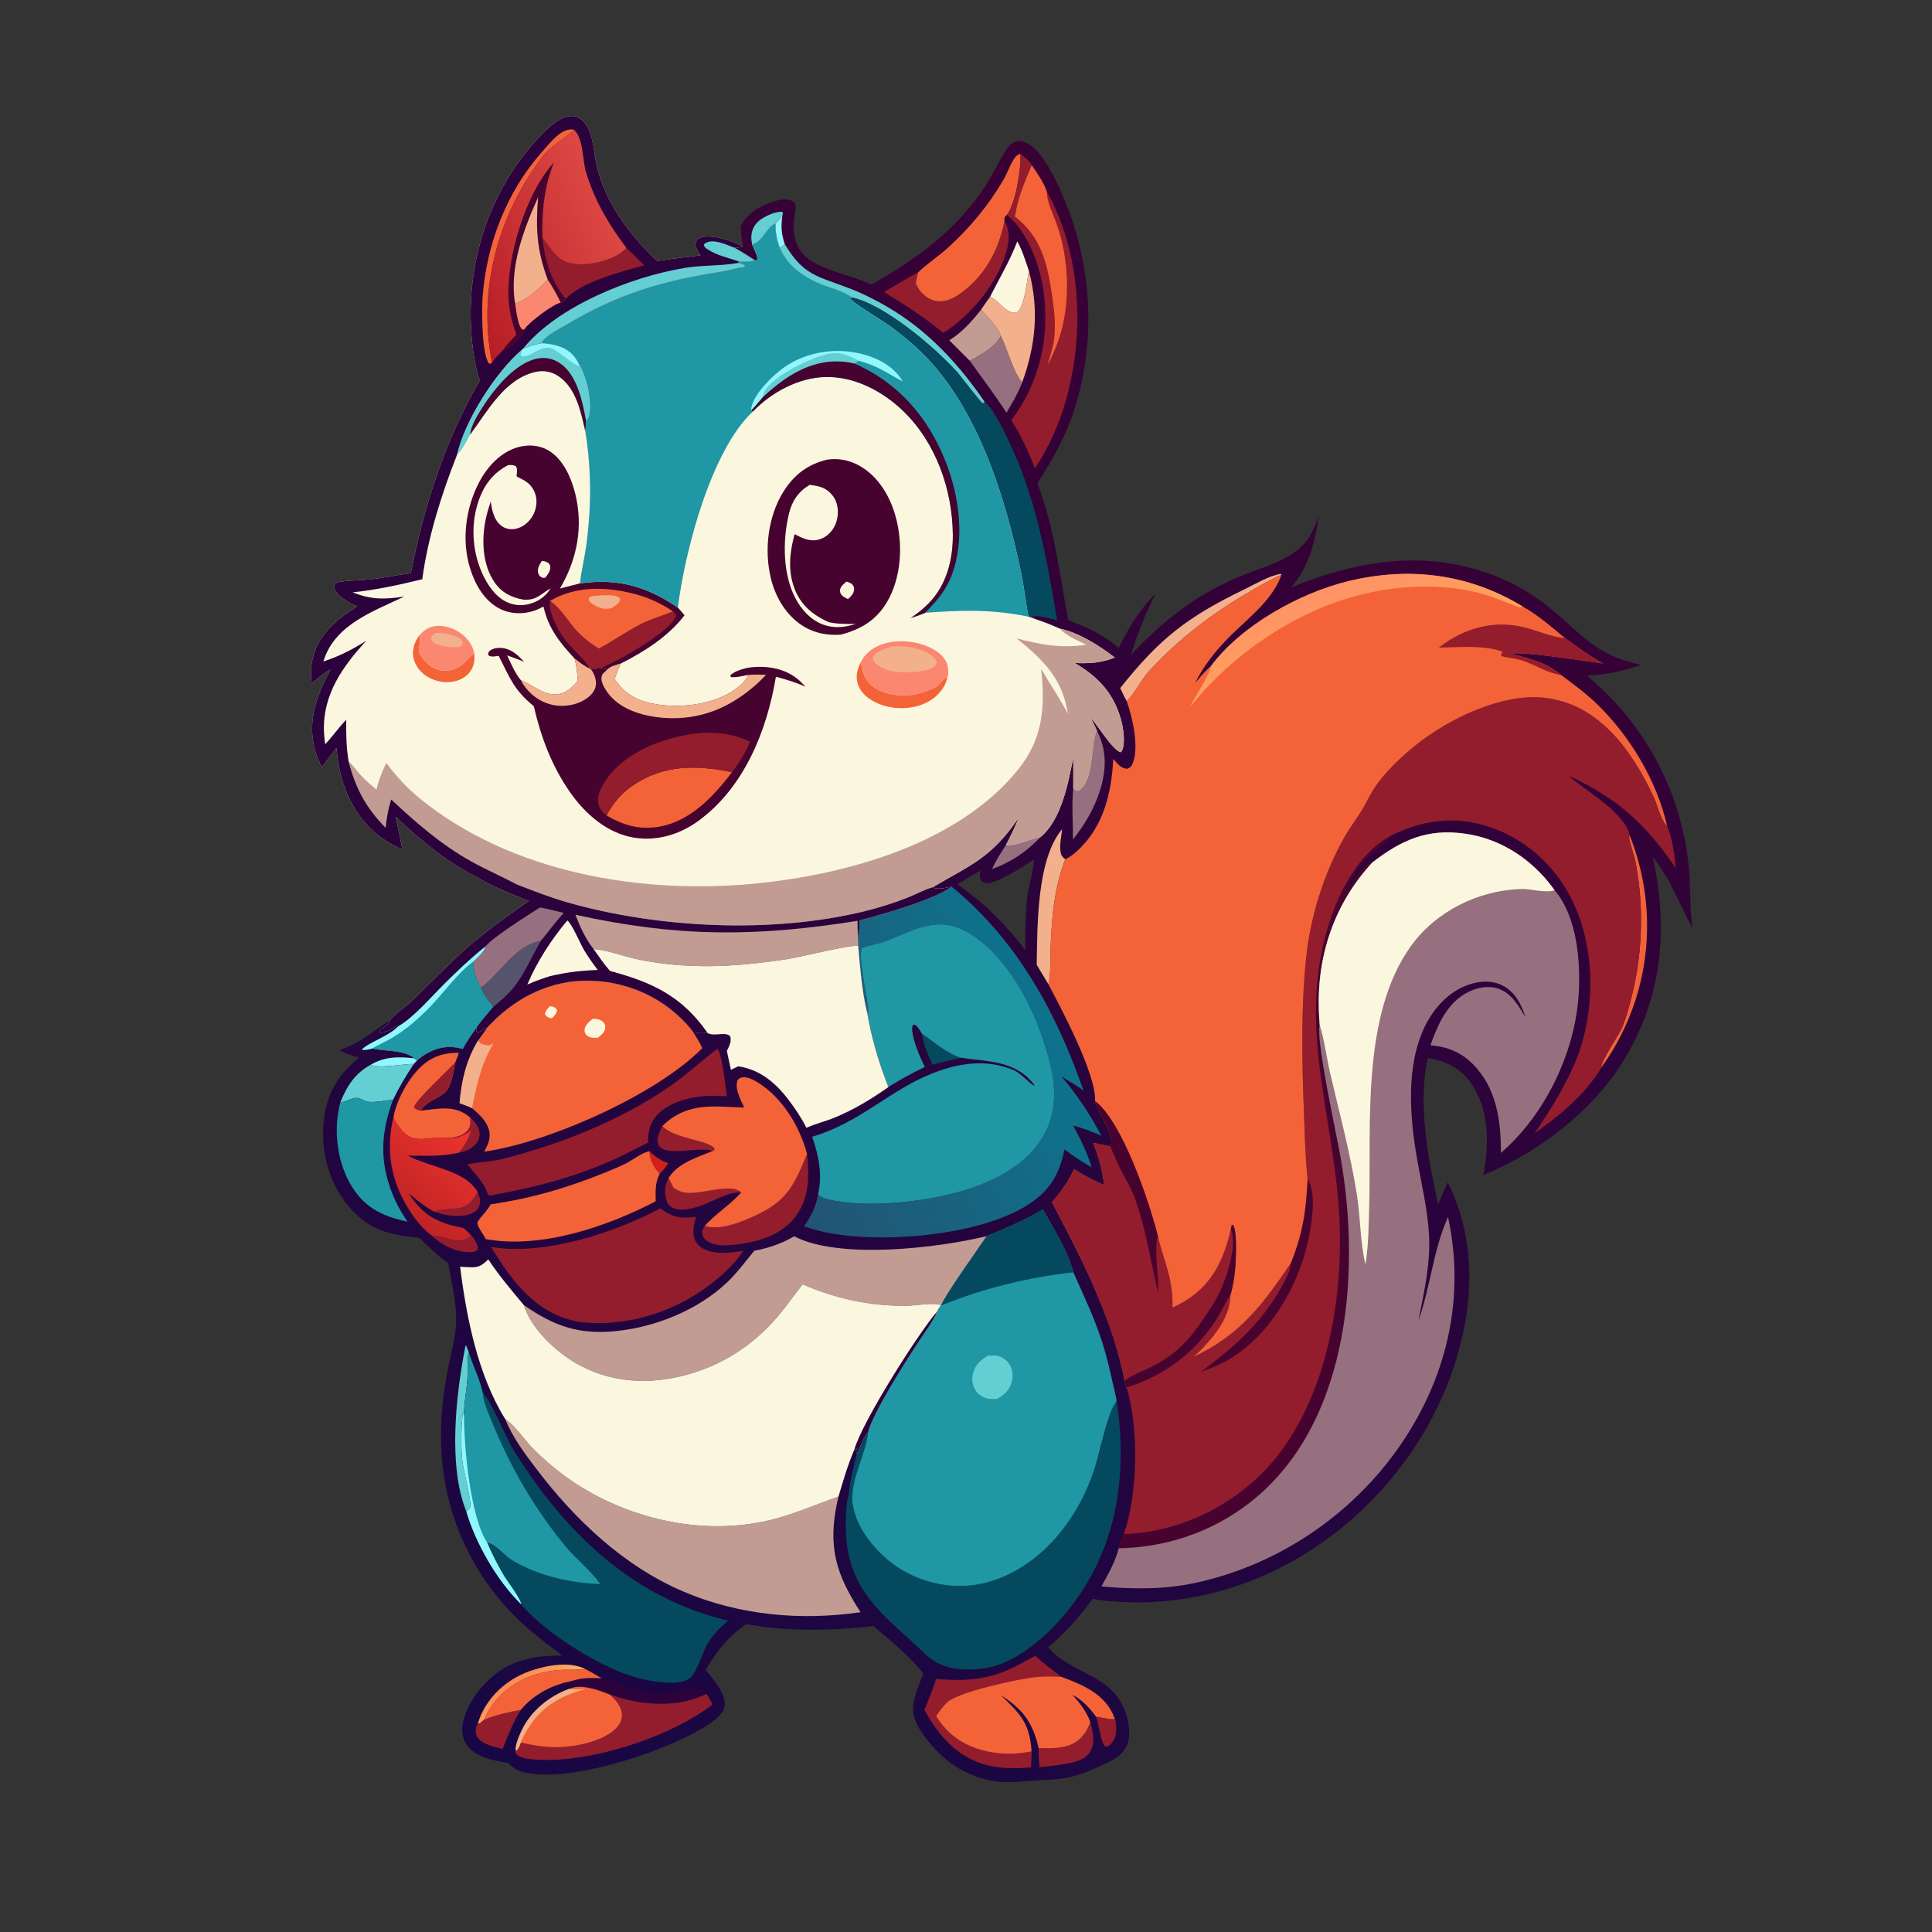 <?xml version="1.0" encoding="utf-8" ?>
<svg xmlns="http://www.w3.org/2000/svg" xmlns:xlink="http://www.w3.org/1999/xlink" width="1024" height="1024">
	<rect width="100%" height="100%" fill="#333333" stroke="none"/>
	<defs>
		<linearGradient id="gradient_0" gradientUnits="userSpaceOnUse" x1="321.46" y1="962.142" x2="714.886" y2="160.889">
			<stop offset="0" stop-color="#180744"/>
			<stop offset="1" stop-color="#390035"/>
		</linearGradient>
	</defs>
	<path fill="url(#gradient_0)" d="M254.225 201.756C251.494 193.091 250.279 184.089 249.723 175.047C247.482 138.639 259.117 102.607 283.37 75.26C287.872 70.184 295.619 61.696 302.919 61.497C307.024 61.385 309.825 64.258 311.585 67.682C314.607 73.562 314.812 80.952 316.215 87.353C320.55 107.13 333.874 124.743 348.327 138.346C355.94 137.134 363.615 136.229 371.271 135.334C370.304 133.903 369.19 132.334 368.773 130.631C368.442 129.282 368.751 128.319 369.424 127.139C370.411 126.304 371.17 125.839 372.459 125.597C378.636 124.438 388.69 127.607 393.885 130.908C393.244 127.232 392.652 123.655 392.528 119.921C396.244 112.942 402.955 108.975 410.36 106.724C413.315 105.826 416.913 105.004 419.811 106.504C420.498 106.86 420.981 107.383 421.495 107.946C422.075 110.646 421.224 113.733 420.894 116.456C419.883 124.818 422.146 133.221 429.553 138.029C439.097 144.223 451.53 145.808 461.812 150.89C485.892 137.212 506.854 122.077 522.277 98.587C526.038 92.859 528.827 86.625 532.41 80.809C534.866 76.821 537.298 73.613 542.44 75.127C549.903 77.323 556.061 88.644 559.309 95.12C578.45 133.285 582.362 178.332 568.81 218.92C564.254 232.567 557.511 244.152 549.839 256.176C558.914 279.834 561.479 304.042 566.226 328.711C575.714 332.319 585.389 336.494 592.885 343.538C598.306 332.563 603.67 323.441 612.415 314.721C607.112 325.186 602.93 335.961 599.378 347.134C611.719 333.86 625.593 322.003 641.452 313.115C646.767 310.137 652.267 307.518 657.907 305.218C668.883 300.742 683.917 296.983 691.803 287.531C695.17 283.495 697.079 278.57 698.959 273.725C696.981 287.437 693.657 300.582 684.338 311.334C720.524 296.566 757.578 290.712 794.888 306.234C804.856 310.38 814.331 316.253 822.598 323.19C839.791 337.617 846.33 347.361 869.763 352.441C860.647 355.569 850.789 357.828 841.118 358.091C872.334 384.102 891.574 420.445 895.221 460.944C896.143 471.183 895.498 481.99 897.112 492.072C890.044 479.291 885.417 465.652 875.925 454.26C884.62 492.122 880.9 529.583 859.923 563.07C843.444 589.379 814.978 611.137 786.26 622.726C789.28 606.622 789.47 588.359 779.816 574.31C773.981 565.819 766.575 562.56 756.761 560.721C751.322 585.367 756.955 614.291 762.292 638.57C763.795 634.524 765.483 630.623 767.305 626.711C782.854 657.49 781.204 692.293 770.618 724.333C755.473 770.175 721.088 809.583 677.978 831.248C652.432 844.086 623.014 850.718 594.417 849.051C589.401 848.759 584.027 848.481 579.137 847.369C572.342 856.864 564.448 865.504 555.618 873.157C567.717 887.492 589.011 886.975 596.32 907.046C597.836 911.207 598.796 915.751 598.446 920.195C598.09 924.72 596.284 928.038 592.716 930.841C589.63 933.263 585.851 934.811 582.297 936.409C566.91 943.33 563.039 942.838 546.76 943.845C540.293 944.245 534.403 945.115 527.911 944.195C511.874 941.923 499.653 933.309 490.119 920.438C486.083 914.989 483.027 909.645 484.219 902.595C485.123 897.248 487.477 891.982 489.477 886.967C481.648 877.391 472.369 869.83 462.943 861.888C441.41 864.254 417.179 864.915 395.759 860.832C386.251 866.975 379.649 875.352 374.034 885.084C377.818 889.971 384.992 897.627 384.05 904.155C383.469 908.181 379.491 911.249 376.352 913.42C355.755 927.669 304.175 944.452 279.793 939.77C275.291 938.906 272.448 937.602 269.246 934.337C261.579 933.052 252.208 931.641 247.35 924.777C244.811 921.189 244.55 916.934 245.436 912.737C247.756 901.736 257.072 890.425 266.494 884.612C276.177 878.637 286.85 877.482 297.997 877.455C290.112 871.509 282.205 865.607 275.059 858.766C253.434 838.064 239.229 810.588 235.086 780.912C232.477 762.229 233.896 743.7 237.438 725.247C238.948 717.382 241.449 709.189 241.753 701.186C242.144 690.915 239.235 679.654 237.547 669.519C231.937 665.626 227.155 660.913 222.324 656.124C206.176 654.434 195.096 652.019 184.352 638.852C174.172 626.378 169.831 609.919 171.625 594.006C173.291 579.229 179.058 569.802 190.373 560.51C186.607 559.573 183.283 558.498 179.827 556.676C191.914 552.319 196.338 547.338 206.428 541.057C208.712 537.808 215 533.589 218.25 530.51C227.783 521.48 236.805 511.827 246.631 503.125C257.228 493.741 268.615 485.653 280.194 477.549C270.493 473.652 260.388 469.726 251.495 464.167C249.54 463.635 247.273 462.031 245.508 461.009C232.222 453.313 220.938 443.444 209.742 433.033C211.071 438.805 212.099 444.664 213.398 450.45C208.115 447.972 203.107 445.123 198.684 441.285C185.705 430.022 179.489 413.195 178.357 396.38C175.666 399.735 173.151 403.255 170.576 406.7C169.391 404.278 168.276 401.876 167.467 399.298C162.342 382.972 167.568 369.267 175.142 354.855C171.448 356.845 168.341 359.637 165.148 362.326C164.805 357.823 164.679 353.693 165.67 349.262C168.582 336.234 178.464 328.241 189.208 321.444C185.253 319.463 180.344 317 177.773 313.265C176.905 312.003 176.896 311.202 177.226 309.752C178.252 308.851 178.598 308.622 179.991 308.387C185.208 307.507 190.76 307.696 196.05 307.096C203.314 306.273 210.484 304.738 217.738 303.803C224.73 268.129 235.931 233.252 254.225 201.756ZM547.531 455.888C542.859 458.81 527.195 469.481 521.93 467.91C520.72 467.549 520.123 467.165 519.67 465.966C519.199 464.719 519.348 462.788 519.41 461.469C515.446 463.84 511.499 466.467 507.415 468.61C513.142 472.704 518.555 477.149 523.862 481.773C531.032 488.676 537.412 495.586 543.414 503.557C543.448 494.099 543.441 484.741 544.461 475.322C544.946 470.846 548.321 459.017 547.981 456.067L547.531 455.888Z"/>
	<path fill="#92F6FD" d="M414.659 114.399C413.875 119.956 414.105 124.1 415.995 129.483C415.083 130.198 414.387 130.917 413.234 131.17C411.649 127.138 410.898 122.697 411.082 118.376C411.693 117.953 411.509 118.151 411.936 117.6C412.816 116.468 413.663 115.435 414.659 114.399Z"/>
	<path fill="#D02017" d="M344.257 610.191C347.341 613.268 350.172 614.971 354.185 616.619C352.796 618.64 351.44 620.372 349.69 622.109C346.364 618.397 344.524 615.241 344.257 610.191Z"/>
	<path fill="#92F6FD" d="M196.524 564.304C204.017 559.913 211.317 559.996 219.638 560.932L220.952 562.171L219.334 563.924C213.733 563.882 200.565 566.553 196.524 564.304Z"/>
	<path fill="#931D2D" d="M253.201 631.827C254.132 634.519 255.132 636.942 253.845 639.693C252.841 641.839 250.735 643.05 248.538 643.685C242.747 645.361 235.997 644.266 230.421 642.275C234.899 640.33 239.682 641.292 244.324 640.086C248.834 638.914 250.953 635.55 253.201 631.827Z"/>
	<path fill="#931D2D" d="M229.025 655.038C236.554 654.657 243.268 661.122 249.77 654.853C251.453 656.485 252.686 658.856 253.346 661.091C253.225 661.718 253.281 662.191 252.781 662.644C251.753 663.578 250.305 663.683 248.979 663.687C241.774 663.71 234.053 660.004 229.025 655.038Z"/>
	<path fill="#931D2D" d="M580.97 909.919C583.618 910.095 588.693 911.722 590.891 911.022C591.467 912.784 591.555 914.626 591.581 916.47C591.626 919.542 590.746 922.489 588.462 924.64C587.546 925.502 587.079 925.781 585.834 925.718C583.467 923.82 582.278 913.516 580.97 909.919Z"/>
	<path fill="#64CFD2" d="M398.656 129.613C398.359 128.26 398.201 126.959 398.222 125.569C398.271 122.327 399.586 119.445 402.006 117.287C404.74 114.848 410.658 112.058 414.453 112.236L415.015 112.943L414.659 114.399C413.663 115.435 412.816 116.468 411.936 117.6C411.509 118.151 411.693 117.953 411.082 118.376C405.866 120.722 404.748 127.263 399.284 129.357C399.073 129.438 398.865 129.528 398.656 129.613Z"/>
	<path fill="#04495E" d="M488.647 547.869C494.824 552 502.349 558.878 509.645 560.705C504.466 561.693 499.355 562.83 494.312 564.377C491.666 558.961 489.588 553.848 488.647 547.869Z"/>
	<path fill="#97707F" d="M533.161 447.95C539.555 448.36 545.283 444.765 551.463 443.699C543.938 451.581 536.019 456.898 525.764 460.638C527.85 456.123 530.386 452.064 533.161 447.95Z"/>
	<defs>
		<linearGradient id="gradient_1" gradientUnits="userSpaceOnUse" x1="282.166" y1="900.498" x2="273.853" y2="888.993">
			<stop offset="0" stop-color="#FEAC60"/>
			<stop offset="1" stop-color="#FF8953"/>
		</linearGradient>
	</defs>
	<path fill="url(#gradient_1)" d="M253.252 913.455C253.927 911.446 254.632 909.471 255.578 907.571C260.946 896.79 270.543 889.115 281.872 885.333C290.174 882.561 302.021 880.474 310.184 884.611C310.027 884.635 309.87 884.661 309.712 884.683C305.469 885.274 301.142 884.811 296.872 885.11C283.027 886.083 270.048 891.787 261.518 902.942C259.723 905.29 258.402 907.527 257.213 910.226L256.869 910.987L256.669 911.447L254.099 913.603L253.252 913.455Z"/>
	<path fill="#931D2D" d="M351.06 596.88C357.885 603.961 376.511 604.269 378.756 608.975C378.292 609.803 378.477 609.797 377.515 610.16C373.584 607.783 359.528 611.386 352.987 609.602C351.319 609.146 349.603 608.278 348.914 606.574C347.646 603.439 349.687 599.64 351.06 596.88Z"/>
	<path fill="#931D2D" d="M354.337 624.41L357.116 629.754C358.696 630.58 360.385 631.565 362.134 631.961C370.606 633.879 386.509 626.738 392.746 631.825L392.74 632.123C386.624 631.456 378.708 636.272 373.04 638.44C368.433 640.203 361.158 642.472 356.499 640.151C355.006 639.408 353.859 638.066 353.369 636.47C351.972 631.913 352.229 628.61 354.337 624.41Z"/>
	<path fill="#931D2D" d="M256.669 911.447C263.171 908.897 269.216 907.499 276.056 906.299C271.783 912.984 269.365 919.723 266.395 927.002C262.208 925.928 255.135 924.558 252.843 920.398C251.858 918.611 251.962 915.827 252.891 913.993C252.988 913.8 253.132 913.634 253.252 913.455L254.099 913.603L256.669 911.447Z"/>
	<path fill="#F46338" d="M863.716 442.61C876.397 474.632 876.159 510.033 862.426 541.78C858.757 550.262 854.034 558.465 848.617 565.956C848.558 562.237 857.328 549.76 859.395 545.275C861.474 540.763 862.864 535.56 864.152 530.749C870.546 506.87 871.526 481.483 866.913 457.173C866.242 453.636 864.96 450.166 864.065 446.671C863.642 445.017 863.23 444.26 863.716 442.61Z"/>
	<path fill="#931D2D" d="M577.906 912.734C579.153 917.686 580.693 923.481 577.958 928.233C575.935 931.748 572.236 933.231 568.469 934.138C562.782 935.506 556.773 935.982 550.971 936.678C550.705 933.279 550.428 929.915 550.494 926.503C556.368 926.727 563.082 926.893 568.5 924.277C573.157 922.029 576.25 917.526 577.906 912.734Z"/>
	<path fill="#64CFD2" d="M247.218 801.238C237.264 776.91 241.719 738.642 246.733 713.172L247.111 713.242L248.316 716.428C247.573 721.349 248.076 726.407 247.717 731.367C247.271 737.54 245.946 743.277 245.965 749.522C245.966 749.626 245.943 749.728 245.932 749.831L245.306 749.632C244.363 755.182 244.341 769.978 245.23 775.696C245.908 780.055 249.823 795.42 249.356 798.517C249.283 799.006 247.614 800.804 247.218 801.238Z"/>
	<path fill="#C29C92" d="M520.014 164.123C523.272 167.936 529.009 173.39 530.494 178.089C527.992 183.448 519.084 188.73 514.019 191.243L503.155 180.375C509.855 176.2 515.171 170.282 520.014 164.123Z"/>
	<path fill="#64CFD2" d="M415.995 129.483C425.926 145.936 432.75 146.169 449.8 152.672C458.214 155.881 466.321 160.11 473.967 164.866C493.44 176.98 509.033 194.158 521.876 212.992C521.537 213.555 521.785 213.211 520.985 213.901C519.735 213.369 509.371 199.539 507.215 197.143C495.422 184.035 468.992 161.549 451.501 157.641C446.808 154.065 440.157 152.702 434.729 150.45C425.584 146.658 417.136 140.634 413.234 131.17C414.387 130.917 415.083 130.198 415.995 129.483Z"/>
	<path fill="#FBF7DF" d="M539.184 127.922C541.893 132.692 543.524 138.325 545.325 143.506C544.326 149.16 543.155 161.132 539.534 165.232C538.223 165.787 537.852 166.03 536.411 165.629C532.012 164.405 528.941 159.054 524.719 157.403C529.879 147.074 534.918 139.011 539.184 127.922Z"/>
	<path fill="#97707F" d="M581.417 387.386C586.713 397.488 586.439 407.923 583.112 418.67C580.104 428.384 574.984 437.001 568.697 444.94C568.746 435.969 567.959 426.709 568.85 417.797C570.012 418.761 570.151 419.222 571.701 419.112C580.478 413.243 577.718 393.877 581.417 387.386Z"/>
	<path fill="#2B023B" d="M318.888 889.538C324.447 890.171 330.074 893.059 335.387 894.797C339.148 896.027 343.026 896.609 346.934 897.149C351.229 897.742 356.565 897.017 360.818 896.159C362.027 895.915 369.849 893.589 370.581 893.903C371.548 894.318 372.739 895.971 373.397 896.79C373.887 897.399 373.695 897.166 374.411 897.825C361.342 904.207 346.4 904.103 332.422 900.89C329.352 900.184 326.439 899.041 323.405 898.264C319.56 896.611 315.385 895.184 311.262 894.424C308.867 893.982 304.457 893.649 302.39 895.073L301.797 895.091L302.211 893.446L301.631 893.071C300.263 893.203 299.071 893.31 297.735 892.901C297.418 892.804 297.105 892.695 296.79 892.593C297.863 892.18 298.721 891.872 299.862 891.688C302.091 891.33 304.199 890.499 306.41 890.047C310.569 889.197 314.679 889.346 318.888 889.538Z"/>
	<path fill="#F2B18C" d="M593.723 364.699C614.696 338.352 629.222 327.035 659.8 312.235C665.674 309.392 672.389 305.285 678.859 304.133L679.199 304.661C674.053 306.741 669.239 309.679 664.421 312.415C643.873 324.08 625.241 338.066 609.224 355.508C604.687 360.449 601.878 366.989 597.184 371.665C595.924 369.394 594.836 367.044 593.723 364.699Z"/>
	<path fill="#64CFD2" d="M196.524 564.304C200.565 566.553 213.733 563.882 219.334 563.924C215.224 570.109 211.528 576.234 208.288 582.935C204.357 583.144 198.755 584.523 195.018 583.921C193.161 583.622 190.901 581.915 189.159 581.879C186.288 581.82 183.446 584.089 180.399 584.226C183.935 575.519 188.064 568.992 196.524 564.304Z"/>
	<path fill="#F46338" d="M310.184 884.611C313.18 886.112 316.024 887.802 318.888 889.538C314.679 889.346 310.569 889.197 306.41 890.047C304.199 890.499 302.091 891.33 299.862 891.688C298.721 891.872 297.863 892.18 296.79 892.593C289.181 894.881 281.011 900.031 276.056 906.299C269.216 907.499 263.171 908.897 256.669 911.447L256.869 910.987L257.213 910.226C258.402 907.527 259.723 905.29 261.518 902.942C270.048 891.787 283.027 886.083 296.872 885.11C301.142 884.811 305.469 885.274 309.712 884.683C309.87 884.661 310.027 884.635 310.184 884.611Z"/>
	<path fill="#97707F" d="M530.494 178.089C534.105 185.064 536.982 197.219 541.782 202.679C539.625 208.358 536.542 213.533 533.452 218.736C527.315 209.259 520.571 200.415 514.019 191.243C519.084 188.73 527.992 183.448 530.494 178.089Z"/>
	<path fill="#F2B18C" d="M562.975 439.447C562.525 443.007 561.658 447.069 561.988 450.638C562.205 452.983 562.768 454.005 564.595 455.458C558.503 471.094 557.39 487.435 556.783 504.004C556.575 509.686 556.98 516.186 555.711 521.717L549.481 511.397C549.863 490.87 549.39 455.478 562.975 439.447Z"/>
	<path fill="#F2B18C" d="M545.325 143.506C550.827 164.003 548.938 182.937 541.782 202.679C536.982 197.219 534.105 185.064 530.494 178.089C529.009 173.39 523.272 167.936 520.014 164.123C521.539 161.846 523.056 159.583 524.719 157.403C528.941 159.054 532.012 164.405 536.411 165.629C537.852 166.03 538.223 165.787 539.534 165.232C543.155 161.132 544.326 149.16 545.325 143.506Z"/>
	<path fill="#931D2D" d="M427.767 611.652C429.037 623.791 428.985 635.765 420.889 645.75C413.065 655.401 399.719 658.821 387.868 659.843C383.376 660.231 377.972 660.362 374.267 657.371C373.008 656.354 372.197 654.956 372.15 653.312C372.11 651.91 372.784 650.938 373.523 649.84C380.859 651.888 389.324 649.008 396.104 646.162C416.06 637.786 419.919 630.817 427.767 611.652Z"/>
	<path fill="#931D2D" d="M532.376 117.07C535.085 121.323 535.023 126.438 533.947 131.231C530.035 148.659 514.882 167.153 499.933 176.477C490.234 168.274 479.321 161.462 468.539 154.8C474.522 151.308 480.407 147.552 486.579 144.405C486.099 146.341 485.747 148.312 485.358 150.269C485.865 151.222 486.357 152.191 486.93 153.107C488.778 156.063 492.136 158.648 495.569 159.417C500.1 160.431 504.409 158.693 508.125 156.181C521.577 147.087 529.406 132.702 532.376 117.07Z"/>
	<path fill="#931D2D" d="M496.12 889.882C510.662 891.126 523.232 890.459 536.565 884.081C540.725 882.09 544.645 879.686 548.779 877.65C552.863 881.662 558.05 885.138 562.55 888.74C557.762 888.507 553.124 888.381 548.348 888.943C539.062 890.036 507.868 896.669 501.85 902.388C499.695 904.436 497.885 907.108 496.12 909.499C502.396 919.732 510.955 925.396 522.631 928.158C530.771 930.084 538.575 929.848 546.749 928.316C546.845 931.089 546.557 933.985 546.433 936.764C537.98 937.388 529.791 937.561 521.584 935.145C506.872 930.815 497.053 919.325 489.999 906.275C492.183 900.857 494.424 895.479 496.12 889.882Z"/>
	<path fill="#F46338" d="M208.49 592.381C210.056 583.379 216.003 572.447 222.474 566C228.477 560.018 234.923 558.016 243.206 557.973C242.729 559.724 242.011 561.367 241.32 563.042C240.384 567.946 239.303 576.774 235.077 579.747C230.646 582.865 226.267 583.844 222.961 588.672C232.025 587.757 240.63 585.445 248.413 591.707C248.708 591.944 248.996 592.188 249.285 592.432C249.492 595.259 249.509 597.178 247.588 599.402C245.174 602.199 240.853 602.959 237.321 603.138C236.645 603.173 235.967 603.17 235.29 603.161C230.121 602.467 224.371 604.573 219.068 603.26C214.216 602.059 210.719 596.41 208.49 592.381Z"/>
	<path fill="#931D2D" d="M241.32 563.042C240.384 567.946 239.303 576.774 235.077 579.747C230.646 582.865 226.267 583.844 222.961 588.672C221.456 588.508 220.448 588.053 219.391 586.974C219.574 583.594 238.034 566.662 241.32 563.042Z"/>
	<path fill="#931D2D" d="M374.411 897.825C375.794 899.492 376.568 901.522 377.691 903.354C354.899 921.222 308.903 935.893 280.247 932.265C278.074 931.989 275.15 931.441 273.685 929.599C272.932 928.652 273.03 928.173 273.229 927.104L273.714 927.79C274.965 926.979 275.489 924.939 276.037 923.574C281.137 924.802 286.336 925.728 291.582 926.003C302.072 926.551 318.345 923.816 326.224 916.374C328.279 914.433 329.645 912.035 329.659 909.156C329.681 904.627 326.485 901.168 323.405 898.264C326.439 899.041 329.352 900.184 332.422 900.89C346.4 904.103 361.342 904.207 374.411 897.825Z"/>
	<path fill="#F46338" d="M302.39 895.073C304.457 893.649 308.867 893.982 311.262 894.424C315.385 895.184 319.56 896.611 323.405 898.264C326.485 901.168 329.681 904.627 329.659 909.156C329.645 912.035 328.279 914.433 326.224 916.374C318.345 923.816 302.072 926.551 291.582 926.003C286.336 925.728 281.137 924.802 276.037 923.574C275.489 924.939 274.965 926.979 273.714 927.79L273.229 927.104C273.578 923.684 275.038 920.304 276.487 917.218C281.367 906.829 291.14 898.971 301.797 895.091L302.39 895.073Z"/>
	<path fill="#F2B18C" d="M302.39 895.073C304.785 895.767 307.63 895.03 310.158 895.344C297.189 898.551 286.561 904.977 279.574 916.583C278.227 918.82 276.97 921.132 276.037 923.574C275.489 924.939 274.965 926.979 273.714 927.79L273.229 927.104C273.578 923.684 275.038 920.304 276.487 917.218C281.367 906.829 291.14 898.971 301.797 895.091L302.39 895.073Z"/>
	<path fill="#1F97A5" d="M180.399 584.226C183.446 584.089 186.288 581.82 189.159 581.879C190.901 581.915 193.161 583.622 195.018 583.921C198.755 584.523 204.357 583.144 208.288 582.935C201.337 601.723 201.056 617.9 209.596 636.48C211.372 640.342 213.666 643.942 215.902 647.548C203.207 644.706 193.969 640.623 186.773 629.354C179.011 617.198 176.722 600.588 179.826 586.599C180.002 585.803 180.194 585.015 180.399 584.226Z"/>
	<path fill="#F46338" d="M486.579 144.405C491.491 139.707 497.414 135.847 502.495 131.239C513.96 120.843 524.002 108.751 531.818 95.376C533.708 92.142 534.884 88.579 536.767 85.366C537.85 83.519 538.654 82.102 540.828 81.542C541.32 89.19 538.331 108.203 533.644 113.905C532.62 114.782 532.433 114.891 532.352 116.311C532.338 116.564 532.368 116.817 532.376 117.07C529.406 132.702 521.577 147.087 508.125 156.181C504.409 158.693 500.1 160.431 495.569 159.417C492.136 158.648 488.778 156.063 486.93 153.107C486.357 152.191 485.865 151.222 485.358 150.269C485.747 148.312 486.099 146.341 486.579 144.405Z"/>
	<defs>
		<linearGradient id="gradient_2" gradientUnits="userSpaceOnUse" x1="214.229" y1="641.909" x2="246.815" y2="601.448">
			<stop offset="0" stop-color="#C02425"/>
			<stop offset="1" stop-color="#EB332E"/>
		</linearGradient>
	</defs>
	<path fill="url(#gradient_2)" d="M208.49 592.381C210.719 596.41 214.216 602.059 219.068 603.26C224.371 604.573 230.121 602.467 235.29 603.161C235.967 603.17 236.645 603.173 237.321 603.138C240.853 602.959 245.174 602.199 247.588 599.402C249.509 597.178 249.492 595.259 249.285 592.432C251.767 594.932 254.195 597.539 254.087 601.311C254.019 603.647 252.877 605.693 251.158 607.23C248.763 609.373 246.107 610.236 243.036 610.961C234.471 613.06 224.985 612.548 216.212 612.514C227.807 618.859 246.272 619.985 253.201 631.827C250.953 635.55 248.834 638.914 244.324 640.086C239.682 641.292 234.899 640.33 230.421 642.275C225.412 639.905 221.11 636.064 216.782 632.65C223.256 642.831 230.238 647.475 242.008 650.087L245.642 650.865C247.085 652.138 248.541 653.364 249.77 654.853C243.268 661.122 236.554 654.657 229.025 655.038C223.618 651.104 219.514 645.687 216.065 640.008C207.075 625.204 204.442 609.188 208.49 592.381Z"/>
	<path fill="#931D2D" d="M249.285 592.432C251.767 594.932 254.195 597.539 254.087 601.311C254.019 603.647 252.877 605.693 251.158 607.23C248.763 609.373 246.107 610.236 243.036 610.961C246.146 607.185 248.058 603.946 249.677 599.314C244.576 602.924 241.488 603.553 235.29 603.161C235.967 603.17 236.645 603.173 237.321 603.138C240.853 602.959 245.174 602.199 247.588 599.402C249.509 597.178 249.492 595.259 249.285 592.432Z"/>
	<path fill="#04495E" d="M451.501 157.641C468.992 161.549 495.422 184.035 507.215 197.143C509.371 199.539 519.735 213.369 520.985 213.901C521.785 213.211 521.537 213.555 521.876 212.992C526.577 217.154 529.675 223.842 532.511 229.384C548.579 260.771 554.567 294.299 560.314 328.78C556.594 327.918 549.825 325.493 546.391 327.228L545.074 326.837C543.62 319.138 542.81 311.36 541.212 303.657C532.959 263.857 518.304 216.139 488.621 187.014C483.56 182.049 478.031 177.46 472.316 173.263C467.739 169.902 452.674 161.048 450.515 158.2L451.501 157.641Z"/>
	<path fill="#F46338" d="M260.125 638.317C281.868 635.141 301.725 629.305 322.008 620.935C325.202 619.616 328.431 618.3 331.528 616.764C335.182 614.952 340.358 610.804 344.257 610.191C344.524 615.241 346.364 618.397 349.69 622.109C347.171 626.675 347.426 631.692 347.559 636.72C321.554 650.231 286.793 662.065 257.489 656.765C256.349 654.417 253.828 651.391 253.184 649.007C252.968 648.207 253.05 647.733 253.548 647.011C255.679 643.925 257.707 642.386 260.125 638.317Z"/>
	<path fill="#931D2D" d="M380.036 555.977C380.175 556.071 380.335 556.139 380.452 556.258C382.637 558.485 384.675 577.062 385.235 581.05C382.824 580.864 380.385 580.76 377.966 580.77C368.137 580.81 355.688 583.295 348.6 590.669C344.393 595.045 343.477 599.748 343.542 605.573C337.625 608.492 331.865 611.645 325.841 614.355C303.615 624.352 283.222 629.363 259.411 633.727C258.243 632.922 257.968 631.335 257.532 630.048C255.135 625.483 250.953 621.24 247.728 617.204C253.868 615.653 260.315 615.809 266.506 614.234C296.704 606.553 328.921 593.856 354.633 576.037C363.619 569.81 371.455 562.629 380.036 555.977Z"/>
	<path fill="#F46338" d="M496.12 909.499C497.885 907.108 499.695 904.436 501.85 902.388C507.868 896.669 539.062 890.036 548.348 888.943C553.124 888.381 557.762 888.507 562.55 888.74C573.478 892.903 584.8 897.383 589.976 908.751C590.316 909.498 590.603 910.253 590.891 911.022C588.693 911.722 583.618 910.095 580.97 909.919C577.228 904.967 573.923 901.248 568.375 898.256C572.414 902.68 575.805 907.059 577.906 912.734C576.25 917.526 573.157 922.029 568.5 924.277C563.082 926.893 556.368 926.727 550.494 926.503C547.398 912.949 542.16 905.925 530.442 898.47C540.575 908.163 545.885 913.327 546.749 928.316C538.575 929.848 530.771 930.084 522.631 928.158C510.955 925.396 502.396 919.732 496.12 909.499Z"/>
	<path fill="#931D2D" d="M540.828 81.542C542.995 83.253 545.673 85.057 546.87 87.617C549.841 92.036 553.031 96.367 554.779 101.446C573.057 134.092 575.042 176.265 565.072 211.834C561.644 224.065 555.714 237.629 548.547 248.232C545.121 239.236 541.189 230.876 536.005 222.741C551.1 202.708 556.581 178.607 552.998 153.806C551.065 140.429 544.59 122.597 533.644 113.905C538.331 108.203 541.32 89.19 540.828 81.542Z"/>
	<path fill="#F46338" d="M546.87 87.617C549.841 92.036 553.031 96.367 554.779 101.446C555.047 107.701 557.802 112.516 559.876 118.254C566.376 136.23 567.457 158.204 562.195 176.608C560.533 182.421 558.027 187.832 555.507 193.307C556.065 189.839 557.393 186.505 558.146 183.063C559.83 175.363 559.024 166.548 557.943 158.809C555.515 141.434 552.526 125.921 537.955 114.833C539.273 105.484 543.135 96.246 546.87 87.617Z"/>
	<path fill="#F46338" d="M394.412 587.007C392.526 582.75 389.401 577.374 390.856 572.62C391.812 571.567 392.078 571.194 393.568 570.979C398.354 570.288 406.679 577.024 409.929 580.241C418.639 588.862 424.563 599.899 427.767 611.652C419.919 630.817 416.06 637.786 396.104 646.162C389.324 649.008 380.859 651.888 373.523 649.84C379.238 643.24 386.995 638.688 392.74 632.123L392.746 631.825C386.509 626.738 370.606 633.879 362.134 631.961C360.385 631.565 358.696 630.58 357.116 629.754L354.337 624.41C354.412 624.295 354.485 624.178 354.562 624.064C354.691 623.874 354.824 623.688 354.954 623.499C359.866 616.313 369.813 613.269 377.515 610.16C378.477 609.797 378.292 609.803 378.756 608.975C376.511 604.269 357.885 603.961 351.06 596.88C358.703 589.108 367.646 586.539 378.361 586.457C383.711 586.416 389.06 586.926 394.412 587.007Z"/>
	<path fill="#931D2D" d="M349.977 640.426C350.126 640.54 350.274 640.657 350.425 640.77C356.724 645.467 361.395 645.921 368.958 644.894C368.132 647.972 367.202 651.102 367.61 654.324C367.959 657.079 369.216 659.435 371.489 661.069C377.439 665.349 387.117 664.015 393.916 662.965C390.293 668.816 384.305 674.483 378.983 678.819C359.252 694.896 333.739 703.304 308.35 700.833C307.14 700.708 305.988 700.514 304.803 700.24C283.015 695.195 271.396 678.906 260.22 660.901C288.135 665.626 325.279 653.645 349.977 640.426Z"/>
	<defs>
		<linearGradient id="gradient_3" gradientUnits="userSpaceOnUse" x1="407.992" y1="603.681" x2="557.26" y2="538.5">
			<stop offset="0" stop-color="#235473"/>
			<stop offset="1" stop-color="#0D738D"/>
		</linearGradient>
	</defs>
	<path fill="url(#gradient_3)" d="M504.425 469.94C539.071 498.411 559.733 536.343 574.313 578.073C570.529 575.152 566.39 573.016 562.431 570.384C570.921 580.285 577.644 590.45 583.733 601.979C578.895 599.763 573.949 597.965 568.813 596.564C572.611 603.686 576.266 610.954 578.6 618.709C573.586 615.889 568.794 612.658 564.192 609.208C561.505 622.274 556.633 630.825 545.301 638.253C519.744 655.003 467.049 659.417 437.145 653.075C433.411 652.282 429.753 651.196 426.14 649.973C429.838 644.74 432.719 639.034 433.664 632.628C434.017 633.63 434.12 633.714 435.066 634.243C437.9 635.824 441.973 636.392 445.169 636.853C466.277 639.897 495.243 636.436 515.503 629.472C531.101 624.11 547.029 614.797 554.472 599.423C562.617 582.597 557.595 564.331 551.722 547.626C544.663 527.549 529.794 501.698 509.53 492.409C495.044 485.769 482.506 493.954 469.128 498.935C465.065 500.447 460.78 500.901 456.744 502.379C454.782 508.143 459.815 528.604 460.317 536.126L459.545 536.484C456.771 525.178 455.931 512.975 454.859 501.417L454.682 496C455.697 494.119 455.423 490.109 455.569 487.868C467.503 484.66 494.754 477.112 504.425 469.94Z"/>
	<path fill="#C29C92" d="M267.755 752.105C267.885 752.193 268.017 752.278 268.145 752.369C272.929 755.77 277.178 761.944 281.174 766.351C284.132 769.611 287.453 772.6 290.775 775.488C319.566 800.518 360.787 813.33 398.603 807.546C416.278 804.843 428.157 798.867 444.41 793.229C444.164 794.129 443.974 795.038 443.78 795.951C438.684 819.84 443.024 834.334 456.122 854.511C424.518 859.101 391.924 856.201 362.394 843.637C330.611 830.114 304.855 805.592 284.195 778.419C277.897 770.136 271.67 761.816 267.755 752.105Z"/>
	<path fill="#04495E" d="M591.836 742.122C597.464 780.223 592.707 817.781 569.225 849.464C558.337 864.155 540.336 881.529 521.536 884.281C512.404 885.618 501.129 885.112 493.541 879.279C489.122 875.882 485.28 871.676 481.093 867.991C464.984 853.812 451.535 840.938 448.882 818.469C448.107 811.904 447.747 798.875 449.77 792.628C450.416 785.08 452.323 777.794 454.148 770.468C456.259 766.425 457.332 762.608 460.153 758.855C458.615 771.914 451.069 782.724 451.758 796.389C451.973 797.555 452.193 798.72 452.448 799.879C455.134 812.059 466.21 824.697 476.553 831.205C489.652 839.447 505.921 842.725 521.089 839.205C550.994 832.265 572.617 804.399 580.849 776.012C583.023 768.514 586.979 750.128 590.715 744.414C591.231 743.624 591.575 743.053 591.836 742.122Z"/>
	<path fill="#C29C92" d="M420.923 655.249C444.795 667.728 497.127 661.491 523.031 655.166C518.811 661.475 500.395 687.091 498.883 691.952L498.622 691.931C496.721 690.047 484.587 692.025 481.279 692.082C461.858 692.419 443.191 688.471 425.438 680.718C421.05 686.185 417.085 691.979 412.571 697.347C400.714 711.445 385.498 721.927 367.921 727.495C347.666 733.91 326.64 733.847 307.567 723.81C295.736 717.584 281.693 704.808 277.622 691.702C293.423 702.697 306.362 707.422 325.911 705.565C347.103 703.552 369.938 694.412 385.476 679.604C390.827 674.505 395.093 668.576 399.797 662.916C407.368 661.518 414.287 659.175 420.923 655.249Z"/>
	<path fill="#F46338" d="M258.35 544.567C271.291 530.353 288.755 520.659 308.214 519.838C326.778 519.054 345.667 525.649 359.354 538.261C362.42 541.086 365.474 544.148 367.788 547.632C369.41 550.225 370.965 552.745 372.21 555.547C348.012 580.151 290.839 605.583 256.618 610.398C258.774 606.571 260.382 602.949 259.037 598.471C257.665 593.9 253.736 590.325 250.181 587.353C248.121 586.241 245.767 585.524 243.573 584.704C244.681 572.441 247.033 562.203 253.362 551.532C255.053 549.228 256.727 546.92 258.35 544.567Z"/>
	<path fill="#FBF7DF" d="M291.5 533.28C292.074 533.368 292.396 533.401 292.982 533.578C294.264 533.965 294.723 534.365 295.3 535.529C294.953 537.329 293.727 538.402 292.537 539.707C291.955 539.616 291.617 539.583 291.029 539.385C289.917 539.012 289.343 538.501 288.843 537.483C289.097 535.612 290.261 534.625 291.5 533.28Z"/>
	<path fill="#FBF7DF" d="M314.227 539.912C316.329 540.066 318.555 540.267 319.981 542.023C320.836 543.075 320.957 544.065 320.71 545.362C320.314 547.45 318.358 548.885 316.774 550.067C314.915 550.063 313.14 550.168 311.504 549.148C310.522 548.536 309.838 547.47 309.806 546.301C309.731 543.502 312.32 541.503 314.227 539.912Z"/>
	<path fill="#F2B18C" d="M253.362 551.532C254.634 553.343 256.039 553.648 258.181 554.032C258.929 554.167 259.443 554.073 260.151 553.827L261.134 552.939L261.357 553.367L261.129 553.75C254.939 564.381 252.515 575.42 250.181 587.353C248.121 586.241 245.767 585.524 243.573 584.704C244.681 572.441 247.033 562.203 253.362 551.532Z"/>
	<path fill="#04495E" d="M248.316 716.428C250.527 723.52 254.123 730.675 255.79 737.844C255.894 737.977 255.999 738.108 256.101 738.242C262.783 747.013 266.608 759.526 272.628 769.201C299.352 812.158 335.342 847.113 386.029 858.986C381.593 862.558 378.043 866.205 375.072 871.089C372.357 875.551 369.387 886.586 365.675 889.404C361.479 892.59 354.7 892.026 349.733 891.508C341.957 890.698 334.034 888.436 326.829 885.437C311.092 878.886 287.084 863.554 276.202 850.278C263.491 837.805 252.164 818.101 247.218 801.238C247.614 800.804 249.283 799.006 249.356 798.517C249.823 795.42 245.908 780.055 245.23 775.696C244.341 769.978 244.363 755.182 245.306 749.632L245.932 749.831C245.943 749.728 245.966 749.626 245.965 749.522C245.946 743.277 247.271 737.54 247.717 731.367C248.076 726.407 247.573 721.349 248.316 716.428Z"/>
	<path fill="#1F97A5" d="M248.316 716.428C250.527 723.52 254.123 730.675 255.79 737.844C256.163 743.473 259.063 749.491 261.197 754.689C270.803 778.081 283.079 799.117 299.03 818.772C304.961 826.08 312.676 831.855 318.138 839.587C302.028 839.006 285.522 835.244 271.515 826.995C267.453 824.603 262.808 818.235 258.169 817.578C260.697 823.479 263.593 829.245 266.856 834.776C268.722 837.938 276.057 847.394 276.202 850.278C263.491 837.805 252.164 818.101 247.218 801.238C247.614 800.804 249.283 799.006 249.356 798.517C249.823 795.42 245.908 780.055 245.23 775.696C244.341 769.978 244.363 755.182 245.306 749.632L245.932 749.831C245.943 749.728 245.966 749.626 245.965 749.522C245.946 743.277 247.271 737.54 247.717 731.367C248.076 726.407 247.573 721.349 248.316 716.428Z"/>
	<path fill="#92F6FD" d="M247.218 801.238C247.614 800.804 249.283 799.006 249.356 798.517C249.823 795.42 245.908 780.055 245.23 775.696C244.341 769.978 244.363 755.182 245.306 749.632L245.932 749.831C245.935 766.835 249.217 803.821 258.169 817.578C260.697 823.479 263.593 829.245 266.856 834.776C268.722 837.938 276.057 847.394 276.202 850.278C263.491 837.805 252.164 818.101 247.218 801.238Z"/>
	<path fill="#1F97A5" d="M459.545 536.484L460.317 536.126C459.815 528.604 454.782 508.143 456.744 502.379C460.78 500.901 465.065 500.447 469.128 498.935C482.506 493.954 495.044 485.769 509.53 492.409C529.794 501.698 544.663 527.549 551.722 547.626C557.595 564.331 562.617 582.597 554.472 599.423C547.029 614.797 531.101 624.11 515.503 629.472C495.243 636.436 466.277 639.897 445.169 636.853C441.973 636.392 437.9 635.824 435.066 634.243C434.12 633.714 434.017 633.63 433.664 632.628C435.974 622.442 433.855 612.154 430.48 602.482C456.131 594.938 471.572 577.645 494.731 568.686C508.728 563.272 523.072 561.265 537.158 567.155C541.441 568.946 545.945 574.756 548.37 575.509C548.093 574.987 547.846 574.519 547.469 574.06C537.675 562.129 523.591 562.677 509.645 560.705C502.349 558.878 494.824 552 488.647 547.869C487.546 546.073 486.658 544.314 484.877 543.106L483.907 543.146C482.864 544.946 483.847 548.813 484.353 550.734C485.683 555.783 487.87 560.863 490.197 565.529C483.458 568.669 477.16 572.211 470.849 576.158C465.815 563.554 461.827 549.882 459.545 536.484Z"/>
	<path fill="#1F97A5" d="M552.792 640.979C558.43 651.356 565.955 662.904 568.901 674.348C574.357 686.561 580.043 698.49 584.155 711.263C587.419 721.398 589.452 731.761 591.836 742.122C591.575 743.053 591.231 743.624 590.715 744.414C586.979 750.128 583.023 768.514 580.849 776.012C572.617 804.399 550.994 832.265 521.089 839.205C505.921 842.725 489.652 839.447 476.553 831.205C466.21 824.697 455.134 812.059 452.448 799.879C452.193 798.72 451.973 797.555 451.758 796.389C451.069 782.724 458.615 771.914 460.153 758.855C463.16 747.988 479.868 721.86 486.584 711.571C489.975 706.377 494.369 700.733 496.765 695.009C497.079 693.936 497.999 692.868 498.622 691.931L498.883 691.952C500.395 687.091 518.811 661.475 523.031 655.166C533.433 650.778 543.064 646.91 552.792 640.979Z"/>
	<path fill="#64CFD2" d="M523.617 718.534C525.21 718.471 526.931 718.31 528.507 718.594C530.986 719.04 533.416 720.743 534.831 722.802C536.694 725.512 537.088 729.056 536.293 732.206C535.138 736.786 532.346 739.256 528.364 741.458C526.691 741.552 524.972 741.652 523.334 741.222C520.714 740.535 518.207 738.931 516.826 736.559C515.252 733.854 514.988 730.572 515.821 727.581C517.051 723.163 519.846 720.761 523.617 718.534Z"/>
	<path fill="#04495E" d="M552.792 640.979C558.43 651.356 565.955 662.904 568.901 674.348C545.209 677.002 520.96 682.81 498.883 691.952C500.395 687.091 518.811 661.475 523.031 655.166C533.433 650.778 543.064 646.91 552.792 640.979Z"/>
	<path fill="#FBF7DF" d="M243.869 671.415C245.968 671.506 248.088 671.679 250.186 671.7C254.097 671.74 256.126 670.11 258.796 667.479C264.427 676.082 271.075 683.802 277.622 691.702C281.693 704.808 295.736 717.584 307.567 723.81C326.64 733.847 347.666 733.91 367.921 727.495C385.498 721.927 400.714 711.445 412.571 697.347C417.085 691.979 421.05 686.185 425.438 680.718C443.191 688.471 461.858 692.419 481.279 692.082C484.587 692.025 496.721 690.047 498.622 691.931C497.999 692.868 497.079 693.936 496.765 695.009C494.369 700.733 489.975 706.377 486.584 711.571C479.868 721.86 463.16 747.988 460.153 758.855C457.332 762.608 456.259 766.425 454.148 770.468L453.919 770.201C453.629 768.721 453.564 768.764 454.443 767.514C454.466 767.483 454.497 767.459 454.523 767.431L453.555 768.416L453.586 768.14L452.753 768.484C449.271 776.589 446.922 784.801 444.41 793.229C428.157 798.867 416.278 804.843 398.603 807.546C360.787 813.33 319.566 800.518 290.775 775.488C287.453 772.6 284.132 769.611 281.174 766.351C277.178 761.944 272.929 755.77 268.145 752.369C268.017 752.278 267.885 752.193 267.755 752.105C253.269 728.771 247.239 698.33 243.869 671.415Z"/>
	<path fill="#2B023B" d="M452.753 768.484C456.84 753.768 486.427 707.047 496.765 695.009C494.369 700.733 489.975 706.377 486.584 711.571C479.868 721.86 463.16 747.988 460.153 758.855C457.332 762.608 456.259 766.425 454.148 770.468L453.919 770.201C453.629 768.721 453.564 768.764 454.443 767.514C454.466 767.483 454.497 767.459 454.523 767.431L453.555 768.416L453.586 768.14L452.753 768.484Z"/>
	<path fill="#931D2D" d="M693.047 624.993C691.8 613.136 691.557 600.959 691.092 589.044C690.039 562.048 689.506 534.527 692.298 507.618C694.565 485.76 701.555 463.435 712.283 444.242C715.021 439.343 718.379 434.896 721.362 430.158C723.66 426.509 725.403 422.534 727.695 418.878C733.337 409.877 742.096 401.642 750.313 395.019C767.587 381.096 795.903 367.295 818.651 369.848C847.662 373.103 865.004 397.967 876.463 422.249C878.561 426.695 879.936 433.621 883.063 437.169C883.228 437.356 883.406 437.531 883.577 437.712C886.573 444.617 887.385 452.643 888.179 460.059C872.146 436.719 857.358 423.066 831.309 411.102C831.429 411.21 831.547 411.32 831.668 411.426C840.039 418.813 861.405 430.883 863.716 442.61C863.23 444.26 863.642 445.017 864.065 446.671C864.96 450.166 866.242 453.636 866.913 457.173C871.526 481.483 870.546 506.87 864.152 530.749C862.864 535.56 861.474 540.763 859.395 545.275C857.328 549.76 848.558 562.237 848.617 565.956C848.064 567.528 846.507 569.324 845.538 570.715C837.144 582.762 825.158 592.175 813.359 600.693C821.996 588.151 832.67 570.755 837.389 556.418C845.78 530.925 844.973 500.189 832.703 476.048C823.565 458.07 807.822 444.145 788.55 437.982C770.639 432.254 753.288 434.669 736.782 443.187C736.678 443.314 736.577 443.443 736.471 443.568C732.645 448.102 727.316 451.292 723.332 455.81C720.695 458.801 718.35 462.138 716.316 465.564C713.82 469.769 704.16 488.94 704.316 492.973C704.327 493.233 704.356 493.493 704.376 493.753L704.514 493.199C705.036 491.157 705.989 489.524 706.408 487.488C707.914 480.169 719.218 462.356 725.721 457.846C726.272 457.464 726.818 457.278 727.445 457.063C707.25 478.812 697.891 506.491 699.037 536.093C699.13 538.489 699.307 540.886 699.475 543.278C699.442 543.448 699.406 543.617 699.375 543.787C697.743 552.833 708.302 600.794 710.487 613.075C721.668 675.913 714.968 759.482 658.111 799.643C639.102 813.07 616.143 820.318 592.916 820.619C593.643 817.991 594.581 815.582 595.649 813.08C603.038 792.232 603.755 756.689 597.08 735.451C616.934 729.295 632.62 717.527 644.226 700.178C647.05 695.955 649.067 691.237 651.831 686.971L652.121 686.531C652.118 686.78 652.119 687.029 652.112 687.277C651.743 699.495 641.06 711.552 632.531 719.204C657.409 707.513 669.287 691.436 684.165 669.522C690.55 653.41 692.179 642.214 693.047 624.993Z"/>
	<path fill="#47032F" d="M693.047 624.993C697.733 631.814 695.432 646.61 694.044 654.177C689.609 678.36 675.599 704.191 654.977 718.247C649.196 722.187 643.057 724.845 636.457 727.073C653.639 714.465 668.586 701.346 679.09 682.334C680.984 678.905 683.59 674.395 684.075 670.477C684.115 670.16 684.135 669.84 684.165 669.522C690.55 653.41 692.179 642.214 693.047 624.993Z"/>
	<path fill="#47032F" d="M595.649 813.08C612.344 812.667 630.162 807.406 644.647 799.19C657.206 792.066 668.237 782.888 677.152 771.499C705.484 735.302 713.162 680.544 709.25 635.797C704.918 586.227 689.092 543.536 703.223 493.435C708.516 474.669 719.163 452.995 736.782 443.187C736.678 443.314 736.577 443.443 736.471 443.568C732.645 448.102 727.316 451.292 723.332 455.81C720.695 458.801 718.35 462.138 716.316 465.564C713.82 469.769 704.16 488.94 704.316 492.973C704.327 493.233 704.356 493.493 704.376 493.753L704.514 493.199C705.036 491.157 705.989 489.524 706.408 487.488C707.914 480.169 719.218 462.356 725.721 457.846C726.272 457.464 726.818 457.278 727.445 457.063C707.25 478.812 697.891 506.491 699.037 536.093C699.13 538.489 699.307 540.886 699.475 543.278C699.442 543.448 699.406 543.617 699.375 543.787C697.743 552.833 708.302 600.794 710.487 613.075C721.668 675.913 714.968 759.482 658.111 799.643C639.102 813.07 616.143 820.318 592.916 820.619C593.643 817.991 594.581 815.582 595.649 813.08Z"/>
	<path fill="#97707F" d="M727.445 457.063C742.919 445.174 756.38 439.112 776.211 441.826C795.139 444.416 811.406 455.065 822.765 470.185C823.182 470.74 823.593 471.291 823.971 471.873C836.07 485.936 837.929 510.5 836.65 528.12C834.431 558.674 818.738 591.013 795.52 611.052C795.55 593.959 793.237 576.714 780.656 563.988C775.339 558.61 768.521 555.234 761.013 554.372L758.152 554.038C762.071 542.977 767.131 531.306 778.216 525.784C782.994 523.405 788.769 522.225 793.951 523.955C801.35 526.423 804.646 532.931 808.547 539.067C806.282 532.241 803.152 525.897 796.447 522.382C790.985 519.518 784.508 519.854 778.793 521.762C768.201 525.297 760.228 533.866 755.382 543.683C744.92 564.873 747.193 592.346 751.21 615.056C753.578 628.438 756.825 641.802 757.451 655.421C758.142 670.473 754.631 685.44 751.764 700.115C758.199 682.045 759.643 662.461 767.493 644.984C776.346 686.177 767.752 726.57 745.004 761.751C719.668 800.934 678.939 829.268 633.273 839.014C616.879 842.514 600.39 842.367 583.786 840.818C587.276 834.441 591.219 827.739 592.916 820.619C616.143 820.318 639.102 813.07 658.111 799.643C714.968 759.482 721.668 675.913 710.487 613.075C708.302 600.794 697.743 552.833 699.375 543.787C699.406 543.617 699.442 543.448 699.475 543.278C699.307 540.886 699.13 538.489 699.037 536.093C697.891 506.491 707.25 478.812 727.445 457.063Z"/>
	<path fill="#FBF7DF" d="M727.445 457.063C742.919 445.174 756.38 439.112 776.211 441.826C795.139 444.416 811.406 455.065 822.765 470.185C823.182 470.74 823.593 471.291 823.971 471.873C823.695 471.943 823.421 472.021 823.143 472.081C817.911 473.222 811.311 470.989 805.84 471.188C783.24 472.01 760.782 483.173 747.608 501.721C721.416 538.593 726.84 596.23 725.714 639.328C725.447 649.537 725.342 660.105 723.736 670.209C720.905 658.824 721.106 645.432 719.245 633.594C715.848 611.987 710.132 590.584 705.13 569.3C703.131 560.791 702.072 551.553 699.475 543.278C699.307 540.886 699.13 538.489 699.037 536.093C697.891 506.491 707.25 478.812 727.445 457.063Z"/>
	<path fill="#F46338" d="M641.872 352.992C657.934 331.454 688.788 314.346 714.508 308.062C746.73 300.19 778.56 304.061 806.982 321.424C815.132 325.946 822.448 332.355 829.582 338.314C836.15 342.935 842.669 347.927 849.791 351.666C840.566 350.481 807.139 345.014 800.386 346.45C810.324 348.883 819.459 351.015 827.431 357.777C833.884 362.559 840.353 367.315 846.154 372.895C863.77 389.84 878.148 413.725 883.577 437.712C883.406 437.531 883.228 437.356 883.063 437.169C879.936 433.621 878.561 426.695 876.463 422.249C865.004 397.967 847.662 373.103 818.651 369.848C795.903 367.295 767.587 381.096 750.313 395.019C742.096 401.642 733.337 409.877 727.695 418.878C725.403 422.534 723.66 426.509 721.362 430.158C718.379 434.896 715.021 439.343 712.283 444.242C701.555 463.435 694.565 485.76 692.298 507.618C689.506 534.527 690.039 562.048 691.092 589.044C691.557 600.959 691.8 613.136 693.047 624.993C692.179 642.214 690.55 653.41 684.165 669.522C669.287 691.436 657.409 707.513 632.531 719.204C641.06 711.552 651.743 699.495 652.112 687.277C652.119 687.029 652.118 686.78 652.121 686.531L651.831 686.971C649.067 691.237 647.05 695.955 644.226 700.178C632.62 717.527 616.934 729.295 597.08 735.451C596.795 734.241 596.366 733.074 595.972 731.895C595.634 728.125 594.391 723.976 593.436 720.301C585.921 691.388 571.472 663.548 557.602 637.213C562.478 631.542 566.02 626.485 569.32 619.707C574.371 623.005 579.736 625.679 585.206 628.196C584.406 620.247 582.325 613.131 579.397 605.717C582.454 606.346 585.504 606.99 588.549 607.678C591.517 601.406 581.601 590.069 580.414 583.64C581.127 569.54 562.572 534.714 555.711 521.717C556.98 516.186 556.575 509.686 556.783 504.004C557.39 487.435 558.503 471.094 564.595 455.458C566.883 454.423 568.931 452.826 570.782 451.151C584.838 438.431 589.124 420.393 590.059 402.217C592.237 404.664 593.756 407.043 597.232 407.498C598.701 407.021 599.441 406.629 600.111 405.179C604.091 396.566 600.207 380.114 597.184 371.665C601.878 366.989 604.687 360.449 609.224 355.508C625.241 338.066 643.873 324.08 664.421 312.415C669.239 309.679 674.053 306.741 679.199 304.661C674.267 318.815 660.15 328.613 650.124 339.04C643.463 345.966 637.741 353.376 633.446 361.988C636.099 358.827 638.709 355.664 641.872 352.992Z"/>
	<path fill="#931D2D" d="M762.563 343.239C776.093 332.773 792.056 328.248 808.882 332.741C816.026 334.648 822.099 337.484 829.582 338.314C836.15 342.935 842.669 347.927 849.791 351.666C840.566 350.481 807.139 345.014 800.386 346.45C810.324 348.883 819.459 351.015 827.431 357.777C820.369 356.84 814.008 352.559 807.35 350.261C803.678 348.994 799.64 348.842 795.879 347.774L795.581 347.01L796.482 345.446C786.146 341.739 773.415 343.108 762.563 343.239Z"/>
	<defs>
		<linearGradient id="gradient_4" gradientUnits="userSpaceOnUse" x1="720.156" y1="346.4" x2="707.934" y2="310.336">
			<stop offset="0" stop-color="#FFA35C"/>
			<stop offset="1" stop-color="#FF9266"/>
		</linearGradient>
	</defs>
	<path fill="url(#gradient_4)" d="M641.872 352.992C657.934 331.454 688.788 314.346 714.508 308.062C746.73 300.19 778.56 304.061 806.982 321.424C805.437 322.127 805.162 321.839 803.577 321.254C796.358 318.591 789.693 315.593 782.12 313.811C754.393 307.286 722.559 312.047 696.786 323.649C675.213 333.361 656.271 346.98 639.94 364.086C636.711 367.467 633.889 371.143 630.763 374.597C634.142 367.59 639.812 360.428 641.872 352.992Z"/>
	<path fill="#931D2D" d="M580.414 583.64C594.789 594.325 609.346 637.508 613.698 655.193C617.248 669.729 621.775 677.128 621.473 692.998C623.96 691.822 626.4 690.621 628.729 689.149C642.741 680.29 648.787 667.162 652.366 651.459L652.754 649.541L653.423 649.186C655.767 651.815 655.068 666.229 654.823 670.362C654.5 675.814 653.646 681.281 652.121 686.531L651.831 686.971C649.067 691.237 647.05 695.955 644.226 700.178C632.62 717.527 616.934 729.295 597.08 735.451C596.795 734.241 596.366 733.074 595.972 731.895C595.634 728.125 594.391 723.976 593.436 720.301C585.921 691.388 571.472 663.548 557.602 637.213C562.478 631.542 566.02 626.485 569.32 619.707C574.371 623.005 579.736 625.679 585.206 628.196C584.406 620.247 582.325 613.131 579.397 605.717C582.454 606.346 585.504 606.99 588.549 607.678C591.517 601.406 581.601 590.069 580.414 583.64Z"/>
	<path fill="#47032F" d="M652.366 651.459L652.754 649.541L653.423 649.186C655.767 651.815 655.068 666.229 654.823 670.362C654.5 675.814 653.646 681.281 652.121 686.531L651.831 686.971C649.067 691.237 647.05 695.955 644.226 700.178C632.62 717.527 616.934 729.295 597.08 735.451C596.795 734.241 596.366 733.074 595.972 731.895C600.32 728.425 606.867 726.398 611.829 723.647C624.9 716.399 630.042 710.407 638.272 698.401C641.888 693.126 645.219 688.078 647.674 682.137C650.889 674.356 655.804 659.669 652.366 651.459Z"/>
	<path fill="#47032F" d="M580.414 583.64C594.789 594.325 609.346 637.508 613.698 655.193C611.465 662.864 614.414 676.313 613.766 684.897C609.765 668.179 607.265 650.756 601.286 634.596C599.416 629.544 596.529 624.869 594.084 620.08C592.022 616.042 590.324 611.847 588.549 607.678C591.517 601.406 581.601 590.069 580.414 583.64Z"/>
	<path fill="#FBF7DF" d="M254.225 201.756C251.494 193.091 250.279 184.089 249.723 175.047C247.482 138.639 259.117 102.607 283.37 75.26C287.872 70.184 295.619 61.696 302.919 61.497C307.024 61.385 309.825 64.258 311.585 67.682C314.607 73.562 314.812 80.952 316.215 87.353C320.55 107.13 333.874 124.743 348.327 138.346C355.94 137.134 363.615 136.229 371.271 135.334C370.304 133.903 369.19 132.334 368.773 130.631C368.442 129.282 368.751 128.319 369.424 127.139C370.411 126.304 371.17 125.839 372.459 125.597C378.636 124.438 388.69 127.607 393.885 130.908C392.198 131.166 390.712 131.277 389.006 131.188C392.787 133.261 396.386 135.541 399.998 137.889C400.875 138.046 400.361 138.022 401.536 137.787C401.62 135.375 399.591 131.941 398.656 129.613C398.865 129.528 399.073 129.438 399.284 129.357C404.748 127.263 405.866 120.722 411.082 118.376C410.898 122.697 411.649 127.138 413.234 131.17C417.136 140.634 425.584 146.658 434.729 150.45C440.157 152.702 446.808 154.065 451.501 157.641L450.515 158.2C452.674 161.048 467.739 169.902 472.316 173.263C478.031 177.46 483.56 182.049 488.621 187.014C518.304 216.139 532.959 263.857 541.212 303.657C542.81 311.36 543.62 319.138 545.074 326.837L546.391 327.228C551.541 329.064 556.676 330.846 561.636 333.161C571.65 335.252 582.812 342.239 590.83 348.525C583.48 351.395 577.417 351.75 569.585 351.391C582.096 358.691 590.408 367.58 594.268 381.864C595.336 385.819 596.614 394.16 594.654 397.889C594.438 398.301 594.243 398.429 593.923 398.707C589.435 397.218 581.891 384.467 578.062 380.387C579.198 382.699 580.438 385.004 581.417 387.386C577.718 393.877 580.478 413.243 571.701 419.112C570.151 419.222 570.012 418.761 568.85 417.797C568.874 412.388 568.936 406.977 568.807 401.57C566.219 415.01 562.592 434.431 551.463 443.699C545.283 444.765 539.555 448.36 533.161 447.95C535.655 443.161 537.957 438.369 540.002 433.365C525.359 454.667 515.163 458.032 494.329 470.243C496.544 471.702 501.281 470.563 503.78 470.072L504.425 469.94C494.754 477.112 467.503 484.66 455.569 487.868C455.423 490.109 455.697 494.119 454.682 496L454.859 501.417C455.931 512.975 456.771 525.178 459.545 536.484C461.827 549.882 465.815 563.554 470.849 576.158C461.734 582.534 452.436 588.213 442.096 592.427C437.431 594.328 432.461 595.481 427.884 597.524C427.733 597.591 427.584 597.662 427.433 597.731C424.881 592.538 421.415 587.477 417.929 582.866C411.166 573.922 402.646 566.736 391.241 565.14L387.435 566.982L385.288 557.012C386.343 554.943 387.463 552.772 387.311 550.382C387.019 545.805 377.814 549.795 374.966 547.377C372.544 547.852 370.226 547.344 367.788 547.632C365.474 544.148 362.42 541.086 359.354 538.261C345.667 525.649 326.778 519.054 308.214 519.838C288.755 520.659 271.291 530.353 258.35 544.567C256.434 545.391 255.28 546.738 253.123 547.117L252.342 546.419L252.697 544.485C249.982 548.149 247.383 551.916 245.26 555.961C238.792 554.105 233.093 554.68 227.085 557.863C224.953 558.992 222.71 560.517 220.952 562.171L219.638 560.932C214.243 556.303 203.891 557.313 197.354 555.711C195.614 556.154 193.649 556.707 191.874 556.298C194.947 552.721 206.468 549.113 211.094 543.977L210.18 543.861C208.23 545.097 206.2 546.215 204.001 546.952C202.679 547.394 202.045 547.593 200.801 546.943C202.106 544.769 204.996 544.339 206.065 541.935C206.194 541.646 206.307 541.35 206.428 541.057C208.712 537.808 215 533.589 218.25 530.51C227.783 521.48 236.805 511.827 246.631 503.125C257.228 493.741 268.615 485.653 280.194 477.549C270.493 473.652 260.388 469.726 251.495 464.167C249.54 463.635 247.273 462.031 245.508 461.009C232.222 453.313 220.938 443.444 209.742 433.033C211.071 438.805 212.099 444.664 213.398 450.45C208.115 447.972 203.107 445.123 198.684 441.285C185.705 430.022 179.489 413.195 178.357 396.38C175.666 399.735 173.151 403.255 170.576 406.7C169.391 404.278 168.276 401.876 167.467 399.298C162.342 382.972 167.568 369.267 175.142 354.855C171.448 356.845 168.341 359.637 165.148 362.326C164.805 357.823 164.679 353.693 165.67 349.262C168.582 336.234 178.464 328.241 189.208 321.444C185.253 319.463 180.344 317 177.773 313.265C176.905 312.003 176.896 311.202 177.226 309.752C178.252 308.851 178.598 308.622 179.991 308.387C185.208 307.507 190.76 307.696 196.05 307.096C203.314 306.273 210.484 304.738 217.738 303.803C224.73 268.129 235.931 233.252 254.225 201.756Z"/>
	<path fill="#F46338" d="M222.32 336.644C223.248 338.975 221.811 342.935 221.988 345.637C224.308 349.847 227.504 353.488 232.277 354.925C235.891 356.012 240.014 355.274 243.262 353.45C245.939 351.947 250.112 346.855 251.406 346.425C251.603 349.713 251.449 352.291 249.719 355.181C247.828 358.341 244.647 360.247 241.119 361.085C235.921 362.32 230.314 361.184 225.878 358.248C222.37 355.927 219.728 352.272 219.048 348.08C218.375 343.933 219.864 339.929 222.32 336.644Z"/>
	<path fill="#F46338" d="M456.216 351.034C456.293 351.246 456.373 351.457 456.447 351.67C456.775 352.613 456.921 353.569 457.108 354.547C457.942 358.913 459.761 361.793 463.459 364.35C469.556 368.566 478.557 369.385 485.692 367.874C489.2 367.132 492.418 365.752 495.671 364.285C498.486 363.015 499.258 359.738 502.231 358.851C502.017 359.66 501.791 360.466 501.509 361.254C499.595 366.591 494.982 370.748 489.852 372.96C482.228 376.246 472.702 376.091 465.113 372.76C460.663 370.806 456.506 367.723 454.818 362.988C453.274 358.659 454.273 355.009 456.216 351.034Z"/>
	<path fill="#FC8771" d="M222.32 336.644C225.216 333.576 227.85 331.803 232.202 331.707C237.437 331.591 242.902 333.995 246.608 337.638C248.97 339.96 250.83 343.135 251.406 346.425C250.112 346.855 245.939 351.947 243.262 353.45C240.014 355.274 235.891 356.012 232.277 354.925C227.504 353.488 224.308 349.847 221.988 345.637C221.811 342.935 223.248 338.975 222.32 336.644Z"/>
	<path fill="#F2B18C" d="M230.568 335.547C232.885 335.491 235.047 335.47 237.319 336.046C240.109 336.753 243.755 337.604 245.287 340.256C245.183 341.841 245.011 341.765 243.834 342.873C239.766 343.159 235.168 342.899 231.346 341.345C229.768 340.704 229.112 340.048 228.46 338.5C228.9 336.935 229.408 336.641 230.568 335.547Z"/>
	<path fill="#64CFD2" d="M287.08 181.872C293.541 182.424 299.871 183.568 304.258 188.846C305.526 190.372 306.422 192.094 307.306 193.858C310.912 199.95 314.002 213.401 312.136 220.289C311.846 221.359 311.382 222.397 310.671 223.251L310.227 228.657C307.901 218.337 305.339 205.461 295.789 199.237C292.12 196.846 288.017 196.165 283.755 197.141C267.359 200.894 258.371 218.024 249.159 230.385C247.225 233.903 245.241 238.21 242.262 240.969C246.081 223.247 262.836 196.944 276.762 185.234L277.103 184.944C280.465 183.459 283.478 182.546 287.08 181.872Z"/>
	<path fill="#92F6FD" d="M287.08 181.872C293.541 182.424 299.871 183.568 304.258 188.846C305.526 190.372 306.422 192.094 307.306 193.858C305.562 194.858 295.391 185.519 292.219 184.601C286.352 182.902 282.206 188.895 277.107 188.87C276.347 188.867 276.514 188.749 275.936 188.1L276.762 185.234L277.103 184.944C280.465 183.459 283.478 182.546 287.08 181.872Z"/>
	<path fill="#47032F" d="M249.159 230.385C249.589 226.2 252.156 221.718 254.309 218.155C260.487 207.936 271.964 192.954 284.296 190.134C288.655 189.137 293.025 189.985 296.732 192.469C306.009 198.684 308.79 213.092 310.671 223.251L310.227 228.657C307.901 218.337 305.339 205.461 295.789 199.237C292.12 196.846 288.017 196.165 283.755 197.141C267.359 200.894 258.371 218.024 249.159 230.385Z"/>
	<path fill="#FC8771" d="M456.216 351.034C458.415 346.369 462.554 343.242 467.357 341.554C475.644 338.641 486.087 339.617 493.848 343.673C497.497 345.58 501.104 348.413 502.18 352.574C502.615 354.256 502.871 357.207 502.231 358.851C499.258 359.738 498.486 363.015 495.671 364.285C492.418 365.752 489.2 367.132 485.692 367.874C478.557 369.385 469.556 368.566 463.459 364.35C459.761 361.793 457.942 358.913 457.108 354.547C456.921 353.569 456.775 352.613 456.447 351.67C456.373 351.457 456.293 351.246 456.216 351.034Z"/>
	<path fill="#F2B18C" d="M473.436 342.609C476.982 342.443 480.39 342.594 483.861 343.338C488.367 344.305 493.633 346.135 496.224 350.154C496.371 351.265 496.552 351.843 495.73 352.78C493.811 354.965 489.702 355.386 486.999 355.916C482.009 356.373 476.937 356.662 472.016 355.487C468.537 354.656 464.788 353.122 462.838 349.978C462.707 348.777 462.599 348.304 463.422 347.279C465.379 344.84 470.468 343.272 473.436 342.609Z"/>
	<path fill="#47032F" d="M438.513 243.602C444.399 242.744 450.218 243.892 455.414 246.789C465.491 252.405 471.786 263.054 474.746 273.917C478.689 288.39 477.856 305.91 470.153 319.054C464.494 328.711 456.199 333.652 445.56 336.379C438.824 336.888 431.896 335.646 426.081 332.108C416.857 326.498 411.031 316.719 408.547 306.395C404.945 291.424 407.043 273.658 415.285 260.511C420.878 251.588 428.222 246.018 438.513 243.602Z"/>
	<path fill="#FBF7DF" d="M448.667 308.235C449.7 308.55 451.311 309.106 451.973 310.071C452.535 310.889 452.732 311.441 452.679 312.412C452.558 314.665 451.061 316.054 449.504 317.501C448.454 317.081 447.134 316.398 446.309 315.617C445.411 314.766 445.048 313.605 445.294 312.387C445.648 310.636 447.406 309.341 448.667 308.235Z"/>
	<path fill="#FBF7DF" d="M429.158 256.959C431.393 257.295 433.708 257.577 435.814 258.437C439.169 259.808 441.904 262.618 443.16 266.016C444.626 269.987 444.306 274.72 442.516 278.534C440.917 281.94 438.016 284.744 434.38 285.857C429.436 287.371 425.445 285.306 421.153 283.13C418.561 292.67 417.481 302.299 421.035 311.768C424.378 320.676 430.62 325.823 439.076 329.715C443.817 330.807 448.666 330.734 453.501 330.72C448.541 332.258 443.717 333.024 438.589 331.755C431.735 330.058 426.534 325.25 422.898 319.393C414.743 306.258 414.611 286.821 418.169 272.227C419.833 265.4 423.143 260.577 429.158 256.959Z"/>
	<path fill="#47032F" d="M288.048 321.483C286.424 322.305 284.75 323.21 283.012 323.764C276.971 325.689 270.35 325.508 264.673 322.536C256.537 318.276 251.797 309.716 249.158 301.249C244.52 286.369 246.782 269.136 254.032 255.449C258.32 247.352 265.245 239.735 274.278 237.098C279.913 235.453 285.754 235.801 290.852 238.846C298.399 243.354 302.642 252.928 304.757 261.124C309.319 278.796 305.99 296.336 296.769 311.935L307.373 309.216C327.391 306.377 342.723 310.685 359.297 322.028C360.491 323.373 361.723 324.696 362.788 326.147C354.079 337.463 341.603 345.313 328.986 351.719C326.574 352.499 323.133 353.159 321.543 355.278C321.052 354.637 320.637 354.317 319.998 353.841L318.096 354.213L313.038 354.613L312.361 354.318C309.51 352.989 307.088 350.999 304.594 349.11C296.529 340.377 290.72 333.198 288.048 321.483Z"/>
	<path fill="#FBF7DF" d="M287.205 297.297C288.303 297.417 289.595 297.61 290.501 298.304C291.137 298.792 291.563 299.471 291.638 300.259C291.86 302.604 290.355 304.417 289.049 306.205L287.667 306.273C286.324 305.563 285.859 305.435 285.328 303.912C284.53 301.622 285.972 299.076 287.205 297.297Z"/>
	<path fill="#931D2D" d="M291.532 318.471C297.016 322.367 300.092 327.681 304.316 332.762C308.073 337.282 312.425 340.672 317.402 343.742C324.939 339.757 331.884 334.737 339.473 330.871C345.168 327.97 350.873 326.42 356.698 324.084C357.857 325.158 358.088 325.134 358.252 326.677C355.027 334.757 329.469 349.248 321.27 352.827C320.208 353.291 319.133 353.693 318.096 354.213L313.038 354.613L312.361 354.318C311.102 350.534 302.502 343.203 299.633 339.33C295.917 334.314 290.605 324.85 291.532 318.471Z"/>
	<path fill="#FBF7DF" d="M269.412 246.499C271.087 246.432 272.121 246.336 273.562 247.268C274.4 249.114 273.959 250.501 273.755 252.477C274.999 253.156 276.283 253.757 277.523 254.441C280.639 256.162 282.959 258.949 283.89 262.405C284.894 266.131 284.175 270.283 282.215 273.58C280.245 276.893 277.068 279.535 273.227 280.29C270.647 280.798 268.046 280.358 265.906 278.795C261.831 275.818 260.744 270.49 260.102 265.796C259.085 268.858 258.119 271.912 257.461 275.075C255.182 286.043 255.59 299.187 262.165 308.714C265.912 314.145 271.103 316.718 277.442 317.83C284.495 318.254 286.269 315.066 291.748 311.866C290.366 314.486 287.75 316.841 285.179 318.257C280.775 320.682 275.699 321.482 270.824 319.973C264.237 317.934 259.727 312.07 256.688 306.171C250.511 294.182 249.199 279.322 253.328 266.457C256.176 257.584 261.013 250.77 269.412 246.499Z"/>
	<path fill="#F46338" d="M291.532 318.471C305.182 310.483 321.1 310.858 336.09 314.751C343.461 316.665 350.432 319.744 356.698 324.084C350.873 326.42 345.168 327.97 339.473 330.871C331.884 334.737 324.939 339.757 317.402 343.742C312.425 340.672 308.073 337.282 304.316 332.762C300.092 327.681 297.016 322.367 291.532 318.471Z"/>
	<path fill="#F2B18C" d="M317.012 315.665C319.701 315.49 322.636 315.342 325.306 315.684C326.875 315.885 327.74 316.172 328.724 317.418C328.694 317.612 328.686 317.81 328.635 318C328.091 320.053 325.584 321.355 323.931 322.434C322.707 322.584 321.375 322.763 320.147 322.619C317.824 322.348 313.532 320.519 312.273 318.452C311.857 317.769 312.085 317.552 312.248 316.841C313.602 315.701 315.324 315.805 317.012 315.665Z"/>
	<path fill="#47032F" d="M264.324 347.639L263.567 347.734C262.033 347.918 260.672 348.222 259.194 347.592L258.649 346.673C258.998 345.469 259.306 344.976 260.447 344.361C262.991 342.99 266.543 343.208 269.175 344.165C272.852 345.502 275.142 348.071 277.816 350.758C274.81 349.59 271.814 348.387 268.758 347.356C270.873 351.734 272.974 356.816 276.103 360.548C282.606 362.912 287.626 368.59 295.167 367.967C300.075 367.562 303.143 364.464 306.183 360.975C306.092 356.858 305.561 353.103 304.594 349.11C307.088 350.999 309.51 352.989 312.361 354.318L313.038 354.613L318.096 354.213L319.998 353.841C320.637 354.317 321.052 354.637 321.543 355.278C323.133 353.159 326.574 352.499 328.986 351.719C327.783 354.372 326.724 357.019 325.758 359.768C330.516 367.21 336.736 370.903 345.246 372.768C358.838 375.747 376.993 373.846 388.766 366.002C391.725 364.03 395.258 361.066 396.673 357.722C393.818 358.215 390.3 359.195 387.432 358.862L387.045 358.06C388.867 355.708 395.011 354.029 397.962 353.705C407.024 352.712 416.225 354.336 423.32 360.373C424.608 361.468 425.768 362.737 426.92 363.971C421.8 361.685 416.641 360.135 411.245 358.667C406.498 387.443 394.251 417.793 369.719 435.41C359.879 442.476 347.747 446.009 335.687 443.91C321.564 441.452 310.127 431.335 302.135 419.904C292.478 406.09 286.676 390.632 282.923 374.318C272.311 365.603 270.327 359.43 264.324 347.639Z"/>
	<path fill="#F2B18C" d="M304.594 349.11C307.088 350.999 309.51 352.989 312.361 354.318L313.038 354.613C314.813 356.525 315.994 359.89 315.874 362.53C315.756 365.137 314.29 367.388 312.362 369.066C307.813 373.023 301.16 374.642 295.247 373.981C288.42 373.219 282.459 369.583 278.329 364.161C277.483 363.05 276.702 361.812 276.103 360.548C282.606 362.912 287.626 368.59 295.167 367.967C300.075 367.562 303.143 364.464 306.183 360.975C306.092 356.858 305.561 353.103 304.594 349.11Z"/>
	<path fill="#F2B18C" d="M321.543 355.278C323.133 353.159 326.574 352.499 328.986 351.719C327.783 354.372 326.724 357.019 325.758 359.768C330.516 367.21 336.736 370.903 345.246 372.768C358.838 375.747 376.993 373.846 388.766 366.002C391.725 364.03 395.258 361.066 396.673 357.722C399.837 357.485 402.875 357.513 406.043 357.679C405.263 358.519 404.468 359.344 403.644 360.141C390.231 373.127 374.506 381.009 355.562 380.654C344.86 380.454 331.55 377.629 323.99 369.433C321.749 367.003 318.416 362.445 318.818 358.987C319.026 357.192 320.256 356.353 321.543 355.278Z"/>
	<path fill="#F46338" d="M321.51 432.206C324.951 425.642 329.549 420.226 335.732 416.098C352.229 405.086 369.295 405.513 387.976 409.272C378.025 422.394 365.147 436.066 347.953 438.386C338.201 439.702 329.824 437.164 321.51 432.206Z"/>
	<path fill="#931D2D" d="M321.51 432.206C319.813 431.007 318.228 429.273 317.527 427.293C316.33 423.914 317.232 420.563 318.791 417.464C324.844 405.436 337.647 397.399 350.015 393.163C365.38 387.9 382.576 385.796 397.508 393.107C395.179 398.959 391.836 404.313 387.976 409.272C369.295 405.513 352.229 405.086 335.732 416.098C329.549 420.226 324.951 425.642 321.51 432.206Z"/>
	<path fill="#C29C92" d="M561.636 333.161C571.65 335.252 582.812 342.239 590.83 348.525C583.48 351.395 577.417 351.75 569.585 351.391C582.096 358.691 590.408 367.58 594.268 381.864C595.336 385.819 596.614 394.16 594.654 397.889C594.438 398.301 594.243 398.429 593.923 398.707C589.435 397.218 581.891 384.467 578.062 380.387C579.198 382.699 580.438 385.004 581.417 387.386C577.718 393.877 580.478 413.243 571.701 419.112C570.151 419.222 570.012 418.761 568.85 417.797C568.874 412.388 568.936 406.977 568.807 401.57C566.219 415.01 562.592 434.431 551.463 443.699C545.283 444.765 539.555 448.36 533.161 447.95C535.655 443.161 537.957 438.369 540.002 433.365C525.359 454.667 515.163 458.032 494.329 470.243C489.977 471.506 485.561 473.958 481.314 475.648C473.781 478.644 465.911 481.105 458.04 483.028C409.327 494.926 348.906 492.034 300.823 478.291C291.736 475.693 282.948 472.216 274.125 468.85C266.025 464.525 257.569 460.916 249.534 456.418C233.773 447.596 220.451 435.958 207.332 423.689C205.785 428.648 204.857 433.503 204.371 438.674C193.89 428.043 188.529 417.878 184.76 403.527C187.005 405.503 188.79 408.145 190.794 410.376C193.493 413.381 196.449 415.945 199.581 418.484C200.58 413.468 202.622 408.952 204.723 404.316C209.955 411.33 215.639 417.608 222.439 423.15C270.917 462.66 339.855 474.261 400.572 468.278C448.653 463.54 507.581 447.303 539.366 408.185C552.845 391.596 554.021 374.943 551.815 354.463C556.437 362.498 561.641 370.028 565.998 378.257C563.063 359.603 552.999 349.717 538.8 338.343C552.034 341.737 562.06 343.73 575.769 341.729C570.828 339.244 565.49 337.265 561.636 333.161Z"/>
	<path fill="#1F97A5" d="M398.656 129.613C398.865 129.528 399.073 129.438 399.284 129.357C404.748 127.263 405.866 120.722 411.082 118.376C410.898 122.697 411.649 127.138 413.234 131.17C417.136 140.634 425.584 146.658 434.729 150.45C440.157 152.702 446.808 154.065 451.501 157.641L450.515 158.2C452.674 161.048 467.739 169.902 472.316 173.263C478.031 177.46 483.56 182.049 488.621 187.014C518.304 216.139 532.959 263.857 541.212 303.657C542.81 311.36 543.62 319.138 545.074 326.837C525.649 322.859 509.838 323.375 490.353 324.781C487.955 325.932 485.251 326.689 482.739 327.575C486.154 325.231 489.297 322.771 492.199 319.808C501.746 310.064 505.171 296.537 505.027 283.197C504.772 259.517 496.121 234.784 478.94 218.063C468.066 207.48 453.12 199.492 437.64 199.817C423.181 200.12 408.994 207.845 399.082 218.076C376.799 238.767 362.932 292.493 359.297 322.028C342.723 310.685 327.391 306.377 307.373 309.216C308.126 302.525 309.816 295.804 310.725 289.094C313.461 268.907 313.504 248.779 310.227 228.657L310.671 223.251C311.382 222.397 311.846 221.359 312.136 220.289C314.002 213.401 310.912 199.95 307.306 193.858C306.422 192.094 305.526 190.372 304.258 188.846C299.871 183.568 293.541 182.424 287.08 181.872C287.283 180.955 287.098 181.283 287.75 180.532C290.723 177.103 296.233 174.464 300.136 172.135C327.269 155.951 350.769 148.863 381.821 144.094C384.759 143.643 391.32 141.865 393.25 141.712C394.572 141.608 394.002 141.907 394.88 140.987L394.654 140.431L391.445 139.34L391.541 138.55C394.168 138.753 397.57 139.054 399.998 137.889C400.875 138.046 400.361 138.022 401.536 137.787C401.62 135.375 399.591 131.941 398.656 129.613Z"/>
	<path fill="#92F6FD" d="M398.111 217.66C398.079 216.961 398.123 216.33 398.288 215.647C400.187 207.758 411.023 197.421 417.926 193.174C429.217 186.228 443.674 184.347 456.486 187.532C465.419 189.753 473.691 194.114 478.513 202.149C468.538 197.041 466.435 194.409 454.902 191.103L452.84 192.679C440.614 189.749 429.293 192.669 418.733 199.2C413.624 202.36 409.085 206.149 404.622 210.15C402.471 212.651 400.378 215.267 398.111 217.66Z"/>
	<path fill="#64CFD2" d="M404.622 210.15C404.534 209.084 404.737 208.4 405.22 207.436C408.98 199.929 427.102 191.111 434.89 188.661C443.42 185.978 446.595 186.832 454.405 190.858C454.569 190.942 454.736 191.021 454.902 191.103L452.84 192.679C440.614 189.749 429.293 192.669 418.733 199.2C413.624 202.36 409.085 206.149 404.622 210.15Z"/>
	<path fill="#47032F" d="M404.622 210.15C409.085 206.149 413.624 202.36 418.733 199.2C429.293 192.669 440.614 189.749 452.84 192.679C476.165 202.798 491.904 221.183 501.218 244.676C508.737 263.64 511.844 288.001 503.452 307.219C500.407 314.191 495.603 319.409 490.353 324.781C487.955 325.932 485.251 326.689 482.739 327.575C486.154 325.231 489.297 322.771 492.199 319.808C501.746 310.064 505.171 296.537 505.027 283.197C504.772 259.517 496.121 234.784 478.94 218.063C468.066 207.48 453.12 199.492 437.64 199.817C423.181 200.12 408.994 207.845 399.082 218.076L398.111 217.66C400.378 215.267 402.471 212.651 404.622 210.15Z"/>
	<path fill="#2B023B" d="M254.225 201.756C251.494 193.091 250.279 184.089 249.723 175.047C247.482 138.639 259.117 102.607 283.37 75.26C287.872 70.184 295.619 61.696 302.919 61.497C307.024 61.385 309.825 64.258 311.585 67.682C314.607 73.562 314.812 80.952 316.215 87.353C320.55 107.13 333.874 124.743 348.327 138.346C355.94 137.134 363.615 136.229 371.271 135.334C370.304 133.903 369.19 132.334 368.773 130.631C368.442 129.282 368.751 128.319 369.424 127.139C370.411 126.304 371.17 125.839 372.459 125.597C378.636 124.438 388.69 127.607 393.885 130.908C392.198 131.166 390.712 131.277 389.006 131.188C392.787 133.261 396.386 135.541 399.998 137.889C397.57 139.054 394.168 138.753 391.541 138.55L391.445 139.34L394.654 140.431L394.88 140.987C394.002 141.907 394.572 141.608 393.25 141.712C391.32 141.865 384.759 143.643 381.821 144.094C350.769 148.863 327.269 155.951 300.136 172.135C296.233 174.464 290.723 177.103 287.75 180.532C287.098 181.283 287.283 180.955 287.08 181.872C283.478 182.546 280.465 183.459 277.103 184.944L276.762 185.234C262.836 196.944 246.081 223.247 242.262 240.969C233.96 262.138 226.864 284.419 223.811 307.012C211.577 309.99 199.449 312.657 186.903 313.955C196.825 317.923 203.815 317.743 214.314 316.187C198.174 323.885 178.333 330.691 171.861 349.154C171.692 349.635 171.532 350.12 171.372 350.604C179.79 347.843 186.679 344.315 194.157 339.584C181.628 353.248 171.059 368.058 171.703 387.488C171.78 389.819 172.028 392.179 172.335 394.492C176.282 390.332 179.52 385.56 183.526 381.478C183.399 389.018 183.543 396.048 184.76 403.527C188.529 417.878 193.89 428.043 204.371 438.674C204.857 433.503 205.785 428.648 207.332 423.689C220.451 435.958 233.773 447.596 249.534 456.418C257.569 460.916 266.025 464.525 274.125 468.85C282.948 472.216 291.736 475.693 300.823 478.291C348.906 492.034 409.327 494.926 458.04 483.028C465.911 481.105 473.781 478.644 481.314 475.648C485.561 473.958 489.977 471.506 494.329 470.243C496.544 471.702 501.281 470.563 503.78 470.072L504.425 469.94C494.754 477.112 467.503 484.66 455.569 487.868C455.423 490.109 455.697 494.119 454.682 496L454.859 501.417C455.931 512.975 456.771 525.178 459.545 536.484C461.827 549.882 465.815 563.554 470.849 576.158C461.734 582.534 452.436 588.213 442.096 592.427C437.431 594.328 432.461 595.481 427.884 597.524C427.733 597.591 427.584 597.662 427.433 597.731C424.881 592.538 421.415 587.477 417.929 582.866C411.166 573.922 402.646 566.736 391.241 565.14L387.435 566.982L385.288 557.012C386.343 554.943 387.463 552.772 387.311 550.382C387.019 545.805 377.814 549.795 374.966 547.377C372.544 547.852 370.226 547.344 367.788 547.632C365.474 544.148 362.42 541.086 359.354 538.261C345.667 525.649 326.778 519.054 308.214 519.838C288.755 520.659 271.291 530.353 258.35 544.567C256.434 545.391 255.28 546.738 253.123 547.117L252.342 546.419L252.697 544.485C249.982 548.149 247.383 551.916 245.26 555.961C238.792 554.105 233.093 554.68 227.085 557.863C224.953 558.992 222.71 560.517 220.952 562.171L219.638 560.932C214.243 556.303 203.891 557.313 197.354 555.711C195.614 556.154 193.649 556.707 191.874 556.298C194.947 552.721 206.468 549.113 211.094 543.977L210.18 543.861C208.23 545.097 206.2 546.215 204.001 546.952C202.679 547.394 202.045 547.593 200.801 546.943C202.106 544.769 204.996 544.339 206.065 541.935C206.194 541.646 206.307 541.35 206.428 541.057C208.712 537.808 215 533.589 218.25 530.51C227.783 521.48 236.805 511.827 246.631 503.125C257.228 493.741 268.615 485.653 280.194 477.549C270.493 473.652 260.388 469.726 251.495 464.167C249.54 463.635 247.273 462.031 245.508 461.009C232.222 453.313 220.938 443.444 209.742 433.033C211.071 438.805 212.099 444.664 213.398 450.45C208.115 447.972 203.107 445.123 198.684 441.285C185.705 430.022 179.489 413.195 178.357 396.38C175.666 399.735 173.151 403.255 170.576 406.7C169.391 404.278 168.276 401.876 167.467 399.298C162.342 382.972 167.568 369.267 175.142 354.855C171.448 356.845 168.341 359.637 165.148 362.326C164.805 357.823 164.679 353.693 165.67 349.262C168.582 336.234 178.464 328.241 189.208 321.444C185.253 319.463 180.344 317 177.773 313.265C176.905 312.003 176.896 311.202 177.226 309.752C178.252 308.851 178.598 308.622 179.991 308.387C185.208 307.507 190.76 307.696 196.05 307.096C203.314 306.273 210.484 304.738 217.738 303.803C224.73 268.129 235.931 233.252 254.225 201.756Z"/>
	<path fill="#64CFD2" d="M391.541 138.55C385.911 136.587 379.873 135.395 374.832 132.01C373.741 131.278 373.29 130.888 373.039 129.603C373.446 129.176 373.492 129.077 374.082 128.751C378.314 126.412 385.022 129.733 389.006 131.188C392.787 133.261 396.386 135.541 399.998 137.889C397.57 139.054 394.168 138.753 391.541 138.55Z"/>
	<path fill="#F46338" d="M260.82 192.049L260.145 192.745L259.125 192.66C255.247 187.568 255.285 163.951 255.795 157.261C257.924 129.363 268.409 101.878 287.031 80.804C289.683 77.802 292.397 74.368 295.507 71.838C298.191 69.654 300.552 68.279 304.063 68.644C303.946 68.836 303.835 69.032 303.712 69.22C302.123 71.66 291.948 77.343 288.147 82.263C264.933 112.318 253.818 150.606 260.075 188.244C260.287 189.52 260.539 190.787 260.82 192.049Z"/>
	<path fill="#56546C" d="M254.886 523.535C265.478 515.737 272.699 501.264 286.673 498.648C281.846 506.886 277.751 516.885 271.637 524.146C268.653 527.691 265.007 530.618 261.514 533.641C259.088 530.515 256.305 527.263 254.886 523.535Z"/>
	<path fill="#FBF7DF" d="M300.695 487.863C303.247 489.725 307.509 500.15 309.582 503.592C311.794 507.266 314.235 510.708 316.824 514.123C308.048 514.363 300.016 515.357 291.474 517.382C287.372 518.68 283.435 520.096 279.498 521.832C284.501 509.833 292.361 497.777 300.695 487.863Z"/>
	<path fill="#931D2D" d="M287.481 126.149L287.778 126.49C293.583 133.275 295.343 139.205 305.478 140.003C313.412 140.628 324.642 138.052 330.732 132.718C331.189 132.318 331.609 131.879 331.999 131.414C335.289 134.328 338.329 137.529 341.417 140.654C329.338 143.987 308.398 149.296 299.892 158.375C292.049 149.19 288.827 137.926 287.481 126.149Z"/>
	<path fill="#64CFD2" d="M277.103 184.944C295.343 162.23 334.629 146.65 363.061 141.989C372.294 140.475 381.711 141.001 390.824 139.453C391.031 139.418 391.238 139.377 391.445 139.34L394.654 140.431L394.88 140.987C394.002 141.907 394.572 141.608 393.25 141.712C391.32 141.865 384.759 143.643 381.821 144.094C350.769 148.863 327.269 155.951 300.136 172.135C296.233 174.464 290.723 177.103 287.75 180.532C287.098 181.283 287.283 180.955 287.08 181.872C283.478 182.546 280.465 183.459 277.103 184.944Z"/>
	<path fill="#97707F" d="M286.235 480.975C290.456 481.76 294.647 482.873 298.829 483.854C294.494 488.548 290.744 493.73 286.673 498.648C272.699 501.264 265.478 515.737 254.886 523.535C252.447 518.802 250.528 514.972 251.085 509.482C253.195 507.366 256.643 504.596 257.269 501.657C261.19 496.713 280.223 484.773 286.235 480.975Z"/>
	<path fill="#1F97A5" d="M257.269 501.657C256.643 504.596 253.195 507.366 251.085 509.482C250.528 514.972 252.447 518.802 254.886 523.535C256.305 527.263 259.088 530.515 261.514 533.641C258.432 537.171 255.432 540.67 252.697 544.485C249.982 548.149 247.383 551.916 245.26 555.961C238.792 554.105 233.093 554.68 227.085 557.863C224.953 558.992 222.71 560.517 220.952 562.171L219.638 560.932C214.243 556.303 203.891 557.313 197.354 555.711C195.614 556.154 193.649 556.707 191.874 556.298C194.947 552.721 206.468 549.113 211.094 543.977C219.287 539.312 228.576 528.394 235.506 521.504C242.468 514.582 249.605 507.802 257.269 501.657Z"/>
	<path fill="#92F6FD" d="M257.269 501.657C256.643 504.596 253.195 507.366 251.085 509.482C242.844 515.278 234.577 526.997 227.153 534.468C221.51 540.148 215.094 545.767 208.191 549.87C204.668 551.963 200.836 553.59 197.354 555.711C195.614 556.154 193.649 556.707 191.874 556.298C194.947 552.721 206.468 549.113 211.094 543.977C219.287 539.312 228.576 528.394 235.506 521.504C242.468 514.582 249.605 507.802 257.269 501.657Z"/>
	<path fill="#C29C92" d="M304.973 484.835C359.081 496.707 399.965 496.729 454.51 488.051C454.51 490.702 454.606 493.351 454.682 496L454.859 501.417C451.843 500.362 424.109 507.284 417.831 508.272C407.301 509.929 396.598 511.177 385.952 511.767C369.732 512.665 352.977 511.763 337.081 508.277C330.282 506.786 321.222 503.384 314.615 503.038C310.299 497.548 307.476 491.317 304.973 484.835Z"/>
	<defs>
		<linearGradient id="gradient_5" gradientUnits="userSpaceOnUse" x1="242.379" y1="147.807" x2="323.043" y2="111.781">
			<stop offset="0" stop-color="#B81D27"/>
			<stop offset="1" stop-color="#DD4843"/>
		</linearGradient>
	</defs>
	<path fill="url(#gradient_5)" d="M304.063 68.644C309.341 73.188 308.622 84.73 310.567 91.171C315.165 106.392 322.525 118.749 331.999 131.414C331.609 131.879 331.189 132.318 330.732 132.718C324.642 138.052 313.412 140.628 305.478 140.003C295.343 139.205 293.583 133.275 287.778 126.49L287.481 126.149C288.827 137.926 292.049 149.19 299.892 158.375C299.154 159.712 299.102 159.772 297.614 160.274C297.471 160.323 297.322 160.351 297.176 160.389C293.031 161.225 280.742 170.591 278.306 173.99C278.177 174.17 278.065 174.36 277.945 174.545C277.613 177.354 271.83 182.472 269.528 184.196C268.668 184.84 267.698 185.211 266.679 185.529C264.654 187.636 262.568 189.701 260.82 192.049C260.539 190.787 260.287 189.52 260.075 188.244C253.818 150.606 264.933 112.318 288.147 82.263C291.948 77.343 302.123 71.66 303.712 69.22C303.835 69.032 303.946 68.836 304.063 68.644Z"/>
	<path fill="#47032F" d="M293.566 86.143C288.408 99.073 287.107 112.381 287.481 126.149C288.827 137.926 292.049 149.19 299.892 158.375C299.154 159.712 299.102 159.772 297.614 160.274C297.471 160.323 297.322 160.351 297.176 160.389C293.031 161.225 280.742 170.591 278.306 173.99C278.177 174.17 278.065 174.36 277.945 174.545C277.613 177.354 271.83 182.472 269.528 184.196C268.668 184.84 267.698 185.211 266.679 185.529C268.541 182.54 271.286 179.937 273.682 177.356C271.312 170.886 269.832 164.657 269.527 157.75C268.563 135.917 278.678 102.403 293.566 86.143Z"/>
	<path fill="#FC8771" d="M290.301 148.179C292.872 152.071 295.21 156.159 297.176 160.389C293.031 161.225 280.742 170.591 278.306 173.99C278.177 174.17 278.065 174.36 277.945 174.545C277.153 174.636 277.07 174.871 276.598 174.427C274.44 172.397 273.491 163.899 273.02 160.907C279.796 158.579 285.491 153.253 290.301 148.179Z"/>
	<path fill="#F2B18C" d="M273.02 160.907C269.812 141.767 277.525 121.683 285.188 104.556C283.889 120.891 284.472 132.608 290.301 148.179C285.491 153.253 279.796 158.579 273.02 160.907Z"/>
	<path fill="#FBF7DF" d="M314.615 503.038C321.222 503.384 330.282 506.786 337.081 508.277C352.977 511.763 369.732 512.665 385.952 511.767C396.598 511.177 407.301 509.929 417.831 508.272C424.109 507.284 451.843 500.362 454.859 501.417C455.931 512.975 456.771 525.178 459.545 536.484C461.827 549.882 465.815 563.554 470.849 576.158C461.734 582.534 452.436 588.213 442.096 592.427C437.431 594.328 432.461 595.481 427.884 597.524C427.733 597.591 427.584 597.662 427.433 597.731C424.881 592.538 421.415 587.477 417.929 582.866C411.166 573.922 402.646 566.736 391.241 565.14L387.435 566.982L385.288 557.012C386.343 554.943 387.463 552.772 387.311 550.382C387.019 545.805 377.814 549.795 374.966 547.377C361.398 527.902 345.546 520.584 323.308 514.626C320.121 511.039 317.422 506.928 314.615 503.038Z"/>
</svg>
